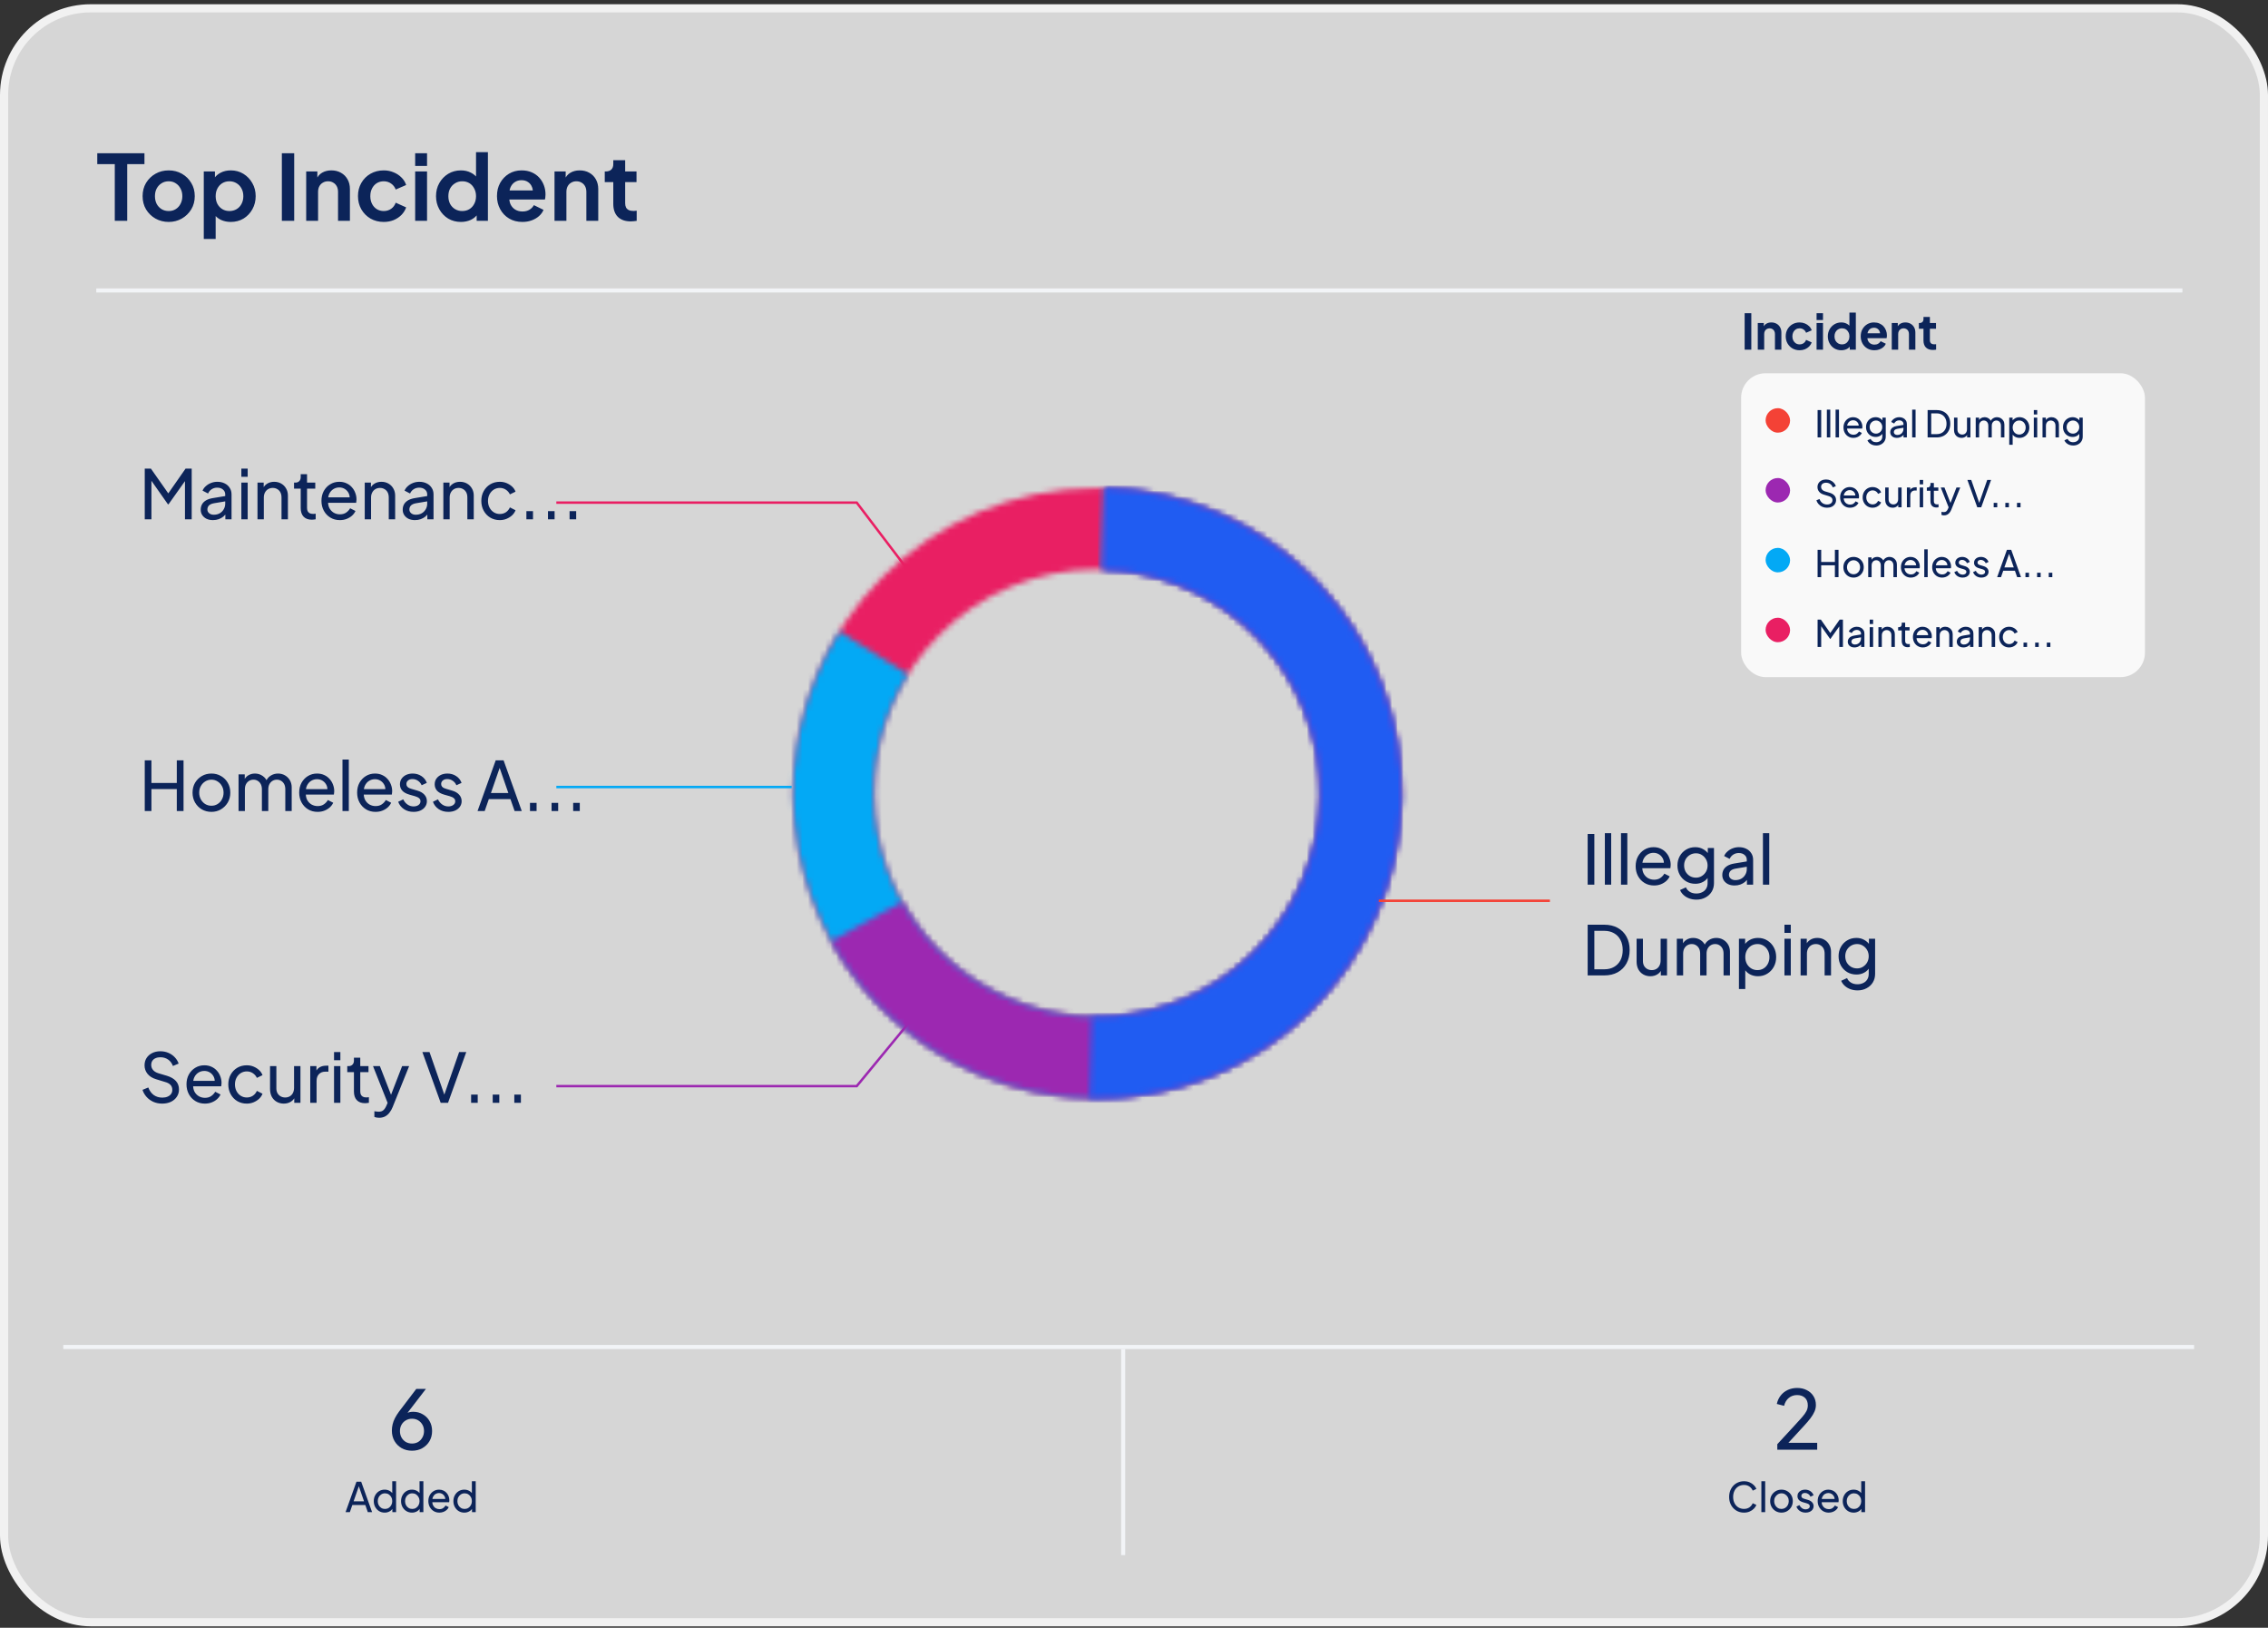 <svg width="400" height="287" viewBox="0 0 400 287" fill="none" xmlns="http://www.w3.org/2000/svg">
<rect x="0" y="0" width="400" height="287" fill="#333333" stroke="none"/>
<rect x="0.719" y="1.467" width="398.561" height="284.561" rx="15.281" fill="white" fill-opacity="0.8" stroke="#F1F1F1" stroke-width="1.439"/>
<mask id="path-2-inside-1_40000190_14011" fill="white">
<path d="M247.147 139.843C247.147 169.55 223.13 193.633 193.505 193.633C163.879 193.633 139.862 169.55 139.862 139.843C139.862 110.135 163.879 86.053 193.505 86.053C223.13 86.053 247.147 110.135 247.147 139.843ZM154.149 139.843C154.149 161.638 171.769 179.306 193.505 179.306C215.24 179.306 232.86 161.638 232.86 139.843C232.86 118.048 215.24 100.379 193.505 100.379C171.769 100.379 154.149 118.048 154.149 139.843Z"/>
</mask>
<path d="M247.147 139.843C247.147 169.55 223.13 193.633 193.505 193.633C163.879 193.633 139.862 169.55 139.862 139.843C139.862 110.135 163.879 86.053 193.505 86.053C223.13 86.053 247.147 110.135 247.147 139.843ZM154.149 139.843C154.149 161.638 171.769 179.306 193.505 179.306C215.24 179.306 232.86 161.638 232.86 139.843C232.86 118.048 215.24 100.379 193.505 100.379C171.769 100.379 154.149 118.048 154.149 139.843Z" stroke="#E91F63" stroke-width="14.389" mask="url(#path-2-inside-1_40000190_14011)"/>
<mask id="path-3-inside-2_40000190_14011" fill="white">
<path d="M194.85 86.07C206.679 86.367 218.078 90.579 227.272 98.048C236.466 105.517 242.939 115.824 245.684 127.366C248.428 138.908 247.29 151.035 242.447 161.861C237.603 172.687 229.326 181.603 218.904 187.221C208.482 192.839 196.5 194.844 184.823 192.924C173.147 191.003 162.431 185.266 154.344 176.604C146.258 167.942 141.254 156.842 140.112 145.032C138.971 133.222 141.756 121.365 148.033 111.307L160.144 118.907C155.538 126.286 153.495 134.985 154.333 143.65C155.17 152.314 158.841 160.458 164.774 166.813C170.707 173.168 178.569 177.377 187.135 178.786C195.702 180.195 204.493 178.724 212.139 174.602C219.786 170.48 225.858 163.939 229.412 155.997C232.965 148.054 233.8 139.157 231.787 130.689C229.773 122.221 225.024 114.659 218.278 109.179C211.533 103.699 203.17 100.61 194.492 100.391L194.85 86.07Z"/>
</mask>
<path d="M194.85 86.07C206.679 86.367 218.078 90.579 227.272 98.048C236.466 105.517 242.939 115.824 245.684 127.366C248.428 138.908 247.29 151.035 242.447 161.861C237.603 172.687 229.326 181.603 218.904 187.221C208.482 192.839 196.5 194.844 184.823 192.924C173.147 191.003 162.431 185.266 154.344 176.604C146.258 167.942 141.254 156.842 140.112 145.032C138.971 133.222 141.756 121.365 148.033 111.307L160.144 118.907C155.538 126.286 153.495 134.985 154.333 143.65C155.17 152.314 158.841 160.458 164.774 166.813C170.707 173.168 178.569 177.377 187.135 178.786C195.702 180.195 204.493 178.724 212.139 174.602C219.786 170.48 225.858 163.939 229.412 155.997C232.965 148.054 233.8 139.157 231.787 130.689C229.773 122.221 225.024 114.659 218.278 109.179C211.533 103.699 203.17 100.61 194.492 100.391L194.85 86.07Z" stroke="#03A9F5" stroke-width="14.389" mask="url(#path-3-inside-2_40000190_14011)"/>
<mask id="path-4-inside-3_40000190_14011" fill="white">
<path d="M194.85 86.07C204.245 86.306 213.412 89.013 221.435 93.92C229.458 98.826 236.055 105.76 240.565 114.027C245.075 122.294 247.341 131.604 247.134 141.025C246.927 150.446 244.256 159.648 239.388 167.708C234.52 175.768 227.625 182.405 219.395 186.953C211.165 191.501 201.887 193.801 192.491 193.623C183.096 193.445 173.911 190.795 165.858 185.939C157.805 181.082 151.165 174.189 146.604 165.95L159.096 158.997C162.442 165.041 167.313 170.098 173.221 173.661C179.13 177.225 185.868 179.169 192.761 179.299C199.654 179.43 206.461 177.742 212.499 174.406C218.538 171.069 223.596 166.2 227.167 160.286C230.739 154.373 232.699 147.622 232.85 140.71C233.002 133.799 231.34 126.968 228.031 120.903C224.722 114.838 219.883 109.75 213.996 106.151C208.11 102.551 201.384 100.565 194.492 100.391L194.85 86.07Z"/>
</mask>
<path d="M194.85 86.07C204.245 86.306 213.412 89.013 221.435 93.92C229.458 98.826 236.055 105.76 240.565 114.027C245.075 122.294 247.341 131.604 247.134 141.025C246.927 150.446 244.256 159.648 239.388 167.708C234.52 175.768 227.625 182.405 219.395 186.953C211.165 191.501 201.887 193.801 192.491 193.623C183.096 193.445 173.911 190.795 165.858 185.939C157.805 181.082 151.165 174.189 146.604 165.95L159.096 158.997C162.442 165.041 167.313 170.098 173.221 173.661C179.13 177.225 185.868 179.169 192.761 179.299C199.654 179.43 206.461 177.742 212.499 174.406C218.538 171.069 223.596 166.2 227.167 160.286C230.739 154.373 232.699 147.622 232.85 140.71C233.002 133.799 231.34 126.968 228.031 120.903C224.722 114.838 219.883 109.75 213.996 106.151C208.11 102.551 201.384 100.565 194.492 100.391L194.85 86.07Z" stroke="#9C28B1" stroke-width="14.389" mask="url(#path-4-inside-3_40000190_14011)"/>
<mask id="path-5-inside-4_40000190_14011" fill="white">
<path d="M194.85 86.07C201.892 86.247 208.831 87.813 215.269 90.679C221.708 93.545 227.52 97.655 232.375 102.774C237.23 107.892 241.031 113.92 243.563 120.511C246.095 127.103 247.307 134.131 247.13 141.192C246.953 148.254 245.391 155.211 242.533 161.668C239.675 168.124 235.576 173.952 230.472 178.82C225.367 183.688 219.357 187.5 212.783 190.039C206.209 192.578 199.201 193.793 192.159 193.616L192.517 179.294C197.684 179.424 202.825 178.532 207.648 176.67C212.471 174.807 216.881 172.01 220.626 168.439C224.371 164.868 227.378 160.591 229.475 155.855C231.572 151.118 232.718 146.014 232.847 140.833C232.977 135.652 232.088 130.496 230.231 125.66C228.373 120.824 225.584 116.402 222.022 112.647C218.461 108.891 214.196 105.876 209.473 103.773C204.749 101.671 199.658 100.521 194.492 100.391L194.85 86.07Z"/>
</mask>
<path d="M194.85 86.07C201.892 86.247 208.831 87.813 215.269 90.679C221.708 93.545 227.52 97.655 232.375 102.774C237.23 107.892 241.031 113.92 243.563 120.511C246.095 127.103 247.307 134.131 247.13 141.192C246.953 148.254 245.391 155.211 242.533 161.668C239.675 168.124 235.576 173.952 230.472 178.82C225.367 183.688 219.357 187.5 212.783 190.039C206.209 192.578 199.201 193.793 192.159 193.616L192.517 179.294C197.684 179.424 202.825 178.532 207.648 176.67C212.471 174.807 216.881 172.01 220.626 168.439C224.371 164.868 227.378 160.591 229.475 155.855C231.572 151.118 232.718 146.014 232.847 140.833C232.977 135.652 232.088 130.496 230.231 125.66C228.373 120.824 225.584 116.402 222.022 112.647C218.461 108.891 214.196 105.876 209.473 103.773C204.749 101.671 199.658 100.521 194.492 100.391L194.85 86.07Z" stroke="#205CF2" stroke-width="14.389" mask="url(#path-5-inside-4_40000190_14011)"/>
<path d="M25.53 91.559V82.619H26.61L29.958 87.383H29.406L32.73 82.619H33.81V91.559H32.622V84.107L33.042 84.239L29.718 88.919H29.622L26.334 84.239L26.706 84.107V91.559H25.53ZM37.56 91.703C37.136 91.703 36.76 91.627 36.432 91.475C36.112 91.315 35.86 91.099 35.676 90.827C35.492 90.547 35.4 90.227 35.4 89.867C35.4 89.523 35.472 89.215 35.616 88.943C35.768 88.663 36 88.427 36.312 88.235C36.632 88.043 37.032 87.907 37.512 87.827L39.912 87.431V88.367L37.764 88.727C37.348 88.799 37.044 88.931 36.852 89.123C36.668 89.315 36.576 89.551 36.576 89.831C36.576 90.095 36.68 90.315 36.888 90.491C37.104 90.667 37.372 90.755 37.692 90.755C38.1 90.755 38.452 90.671 38.748 90.503C39.052 90.327 39.288 90.091 39.456 89.795C39.632 89.499 39.72 89.171 39.72 88.811V87.167C39.72 86.815 39.588 86.531 39.324 86.315C39.068 86.091 38.728 85.979 38.304 85.979C37.936 85.979 37.608 86.075 37.32 86.267C37.04 86.451 36.832 86.699 36.696 87.011L35.724 86.507C35.844 86.211 36.036 85.947 36.3 85.715C36.564 85.475 36.872 85.287 37.224 85.151C37.576 85.015 37.944 84.947 38.328 84.947C38.824 84.947 39.26 85.043 39.636 85.235C40.012 85.419 40.304 85.679 40.512 86.015C40.728 86.343 40.836 86.727 40.836 87.167V91.559H39.744V90.335L39.948 90.407C39.812 90.663 39.628 90.887 39.396 91.079C39.164 91.271 38.892 91.423 38.58 91.535C38.268 91.647 37.928 91.703 37.56 91.703ZM42.566 91.559V85.091H43.682V91.559H42.566ZM42.566 84.059V82.619H43.682V84.059H42.566ZM45.414 91.559V85.091H46.506V86.351L46.326 86.243C46.486 85.835 46.742 85.519 47.094 85.295C47.454 85.063 47.874 84.947 48.354 84.947C48.818 84.947 49.23 85.051 49.59 85.259C49.958 85.467 50.246 85.755 50.454 86.123C50.67 86.491 50.778 86.907 50.778 87.371V91.559H49.65V87.731C49.65 87.371 49.586 87.067 49.458 86.819C49.33 86.571 49.146 86.379 48.906 86.243C48.674 86.099 48.406 86.027 48.102 86.027C47.798 86.027 47.526 86.099 47.286 86.243C47.054 86.379 46.87 86.575 46.734 86.831C46.598 87.079 46.53 87.379 46.53 87.731V91.559H45.414ZM55.003 91.631C54.371 91.631 53.883 91.451 53.539 91.091C53.203 90.731 53.035 90.223 53.035 89.567V86.159H51.859V85.091H52.099C52.387 85.091 52.615 85.003 52.783 84.827C52.951 84.651 53.035 84.419 53.035 84.131V83.603H54.151V85.091H55.603V86.159H54.151V89.531C54.151 89.747 54.183 89.935 54.247 90.095C54.319 90.255 54.435 90.383 54.595 90.479C54.755 90.567 54.967 90.611 55.231 90.611C55.287 90.611 55.355 90.607 55.435 90.599C55.523 90.591 55.603 90.583 55.675 90.575V91.559C55.571 91.583 55.455 91.599 55.327 91.607C55.199 91.623 55.091 91.631 55.003 91.631ZM59.933 91.703C59.309 91.703 58.753 91.555 58.265 91.259C57.777 90.963 57.393 90.559 57.113 90.047C56.833 89.527 56.693 88.947 56.693 88.307C56.693 87.659 56.829 87.083 57.101 86.579C57.381 86.075 57.757 85.679 58.229 85.391C58.709 85.095 59.245 84.947 59.837 84.947C60.317 84.947 60.741 85.035 61.109 85.211C61.485 85.379 61.801 85.611 62.057 85.907C62.321 86.195 62.521 86.527 62.657 86.903C62.801 87.271 62.873 87.655 62.873 88.055C62.873 88.143 62.865 88.243 62.849 88.355C62.841 88.459 62.829 88.559 62.813 88.655H57.509V87.695H62.165L61.637 88.127C61.709 87.711 61.669 87.339 61.517 87.011C61.365 86.683 61.141 86.423 60.845 86.231C60.549 86.039 60.213 85.943 59.837 85.943C59.461 85.943 59.117 86.039 58.805 86.231C58.493 86.423 58.249 86.699 58.073 87.059C57.905 87.411 57.837 87.831 57.869 88.319C57.837 88.791 57.909 89.207 58.085 89.567C58.269 89.919 58.525 90.195 58.853 90.395C59.189 90.587 59.553 90.683 59.945 90.683C60.377 90.683 60.741 90.583 61.037 90.383C61.333 90.183 61.573 89.927 61.757 89.615L62.693 90.095C62.565 90.391 62.365 90.663 62.093 90.911C61.829 91.151 61.513 91.343 61.145 91.487C60.785 91.631 60.381 91.703 59.933 91.703ZM64.328 91.559V85.091H65.42V86.351L65.24 86.243C65.4 85.835 65.656 85.519 66.008 85.295C66.368 85.063 66.788 84.947 67.268 84.947C67.732 84.947 68.144 85.051 68.504 85.259C68.872 85.467 69.16 85.755 69.368 86.123C69.584 86.491 69.692 86.907 69.692 87.371V91.559H68.564V87.731C68.564 87.371 68.5 87.067 68.372 86.819C68.244 86.571 68.06 86.379 67.82 86.243C67.588 86.099 67.32 86.027 67.016 86.027C66.712 86.027 66.44 86.099 66.2 86.243C65.968 86.379 65.784 86.575 65.648 86.831C65.512 87.079 65.444 87.379 65.444 87.731V91.559H64.328ZM73.185 91.703C72.761 91.703 72.385 91.627 72.057 91.475C71.737 91.315 71.485 91.099 71.301 90.827C71.117 90.547 71.025 90.227 71.025 89.867C71.025 89.523 71.097 89.215 71.241 88.943C71.393 88.663 71.625 88.427 71.937 88.235C72.257 88.043 72.657 87.907 73.137 87.827L75.537 87.431V88.367L73.389 88.727C72.973 88.799 72.669 88.931 72.477 89.123C72.293 89.315 72.201 89.551 72.201 89.831C72.201 90.095 72.305 90.315 72.513 90.491C72.729 90.667 72.997 90.755 73.317 90.755C73.725 90.755 74.077 90.671 74.373 90.503C74.677 90.327 74.913 90.091 75.081 89.795C75.257 89.499 75.345 89.171 75.345 88.811V87.167C75.345 86.815 75.213 86.531 74.949 86.315C74.693 86.091 74.353 85.979 73.929 85.979C73.561 85.979 73.233 86.075 72.945 86.267C72.665 86.451 72.457 86.699 72.321 87.011L71.349 86.507C71.469 86.211 71.661 85.947 71.925 85.715C72.189 85.475 72.497 85.287 72.849 85.151C73.201 85.015 73.569 84.947 73.953 84.947C74.449 84.947 74.885 85.043 75.261 85.235C75.637 85.419 75.929 85.679 76.137 86.015C76.353 86.343 76.461 86.727 76.461 87.167V91.559H75.369V90.335L75.573 90.407C75.437 90.663 75.253 90.887 75.021 91.079C74.789 91.271 74.517 91.423 74.205 91.535C73.893 91.647 73.553 91.703 73.185 91.703ZM78.191 91.559V85.091H79.283V86.351L79.103 86.243C79.263 85.835 79.519 85.519 79.871 85.295C80.231 85.063 80.651 84.947 81.131 84.947C81.595 84.947 82.007 85.051 82.367 85.259C82.735 85.467 83.023 85.755 83.231 86.123C83.447 86.491 83.555 86.907 83.555 87.371V91.559H82.427V87.731C82.427 87.371 82.363 87.067 82.235 86.819C82.107 86.571 81.923 86.379 81.683 86.243C81.451 86.099 81.183 86.027 80.879 86.027C80.575 86.027 80.303 86.099 80.063 86.243C79.831 86.379 79.647 86.575 79.511 86.831C79.375 87.079 79.307 87.379 79.307 87.731V91.559H78.191ZM88.152 91.703C87.52 91.703 86.956 91.555 86.46 91.259C85.972 90.963 85.588 90.559 85.308 90.047C85.028 89.535 84.888 88.959 84.888 88.319C84.888 87.671 85.028 87.095 85.308 86.591C85.588 86.087 85.972 85.687 86.46 85.391C86.956 85.095 87.52 84.947 88.152 84.947C88.576 84.947 88.972 85.023 89.34 85.175C89.708 85.327 90.032 85.531 90.312 85.787C90.592 86.043 90.796 86.343 90.924 86.687L89.928 87.167C89.776 86.831 89.544 86.559 89.232 86.351C88.92 86.135 88.56 86.027 88.152 86.027C87.76 86.027 87.404 86.127 87.084 86.327C86.772 86.527 86.524 86.799 86.34 87.143C86.156 87.487 86.064 87.883 86.064 88.331C86.064 88.763 86.156 89.155 86.34 89.507C86.524 89.851 86.772 90.123 87.084 90.323C87.404 90.523 87.76 90.623 88.152 90.623C88.56 90.623 88.92 90.519 89.232 90.311C89.544 90.095 89.776 89.811 89.928 89.459L90.924 89.963C90.796 90.299 90.592 90.599 90.312 90.863C90.032 91.119 89.708 91.323 89.34 91.475C88.972 91.627 88.576 91.703 88.152 91.703ZM92.839 91.559V90.119H94.003V91.559H92.839ZM96.647 91.559V90.119H97.811V91.559H96.647ZM100.456 91.559V90.119H101.62V91.559H100.456Z" fill="#0C2459"/>
<path d="M72.667 255.782C71.977 255.782 71.363 255.629 70.826 255.322C70.298 255.015 69.881 254.597 69.574 254.07C69.267 253.533 69.113 252.924 69.113 252.242C69.113 251.868 69.156 251.499 69.243 251.135C69.329 250.77 69.468 250.401 69.66 250.027C69.852 249.653 70.097 249.264 70.394 248.861L73.415 244.89H75.113L71.415 249.696L71.156 249.667C71.3 249.475 71.459 249.326 71.631 249.221C71.814 249.115 72.005 249.039 72.207 248.991C72.418 248.943 72.638 248.919 72.869 248.919C73.502 248.919 74.068 249.067 74.567 249.365C75.075 249.653 75.473 250.051 75.761 250.559C76.058 251.067 76.207 251.653 76.207 252.314C76.207 252.976 76.053 253.571 75.746 254.099C75.439 254.617 75.017 255.029 74.48 255.336C73.953 255.633 73.348 255.782 72.667 255.782ZM72.667 254.516C73.07 254.516 73.43 254.425 73.746 254.242C74.063 254.051 74.312 253.787 74.495 253.451C74.686 253.115 74.782 252.741 74.782 252.329C74.782 251.897 74.691 251.523 74.509 251.207C74.327 250.88 74.077 250.621 73.761 250.43C73.444 250.238 73.08 250.142 72.667 250.142C72.264 250.142 71.9 250.238 71.574 250.43C71.248 250.621 70.993 250.88 70.811 251.207C70.629 251.523 70.538 251.897 70.538 252.329C70.538 252.741 70.629 253.115 70.811 253.451C71.003 253.787 71.257 254.051 71.574 254.242C71.9 254.425 72.264 254.516 72.667 254.516Z" fill="#0C2459"/>
<path d="M60.947 266.609L62.868 261.25H63.703L65.624 266.609H64.868L64.429 265.35H62.142L61.703 266.609H60.947ZM62.364 264.703H64.206L63.185 261.76H63.386L62.364 264.703ZM67.842 266.696C67.477 266.696 67.149 266.607 66.856 266.43C66.568 266.252 66.341 266.01 66.173 265.703C66.005 265.396 65.921 265.053 65.921 264.674C65.921 264.286 66.005 263.94 66.173 263.638C66.341 263.331 66.568 263.089 66.856 262.912C67.149 262.734 67.477 262.645 67.842 262.645C68.163 262.645 68.448 262.715 68.698 262.854C68.947 262.988 69.144 263.171 69.288 263.401L69.18 263.566V261.163H69.856V266.609H69.201V265.782L69.288 265.897C69.154 266.151 68.957 266.348 68.698 266.487C68.444 266.626 68.158 266.696 67.842 266.696ZM67.899 266.048C68.144 266.048 68.362 265.988 68.554 265.868C68.746 265.748 68.897 265.585 69.007 265.379C69.122 265.168 69.18 264.933 69.18 264.674C69.18 264.41 69.122 264.175 69.007 263.969C68.897 263.758 68.746 263.593 68.554 263.473C68.362 263.353 68.144 263.293 67.899 263.293C67.66 263.293 67.441 263.355 67.245 263.48C67.053 263.6 66.902 263.763 66.791 263.969C66.681 264.171 66.626 264.406 66.626 264.674C66.626 264.933 66.681 265.168 66.791 265.379C66.902 265.585 67.053 265.748 67.245 265.868C67.436 265.988 67.655 266.048 67.899 266.048ZM72.654 266.696C72.29 266.696 71.961 266.607 71.669 266.43C71.381 266.252 71.153 266.01 70.985 265.703C70.817 265.396 70.734 265.053 70.734 264.674C70.734 264.286 70.817 263.94 70.985 263.638C71.153 263.331 71.381 263.089 71.669 262.912C71.961 262.734 72.29 262.645 72.654 262.645C72.976 262.645 73.261 262.715 73.51 262.854C73.76 262.988 73.957 263.171 74.1 263.401L73.993 263.566V261.163H74.669V266.609H74.014V265.782L74.1 265.897C73.966 266.151 73.769 266.348 73.51 266.487C73.256 266.626 72.971 266.696 72.654 266.696ZM72.712 266.048C72.957 266.048 73.175 265.988 73.367 265.868C73.558 265.748 73.71 265.585 73.82 265.379C73.935 265.168 73.993 264.933 73.993 264.674C73.993 264.41 73.935 264.175 73.82 263.969C73.71 263.758 73.558 263.593 73.367 263.473C73.175 263.353 72.957 263.293 72.712 263.293C72.472 263.293 72.254 263.355 72.057 263.48C71.865 263.6 71.714 263.763 71.604 263.969C71.494 264.171 71.439 264.406 71.439 264.674C71.439 264.933 71.494 265.168 71.604 265.379C71.714 265.585 71.865 265.748 72.057 265.868C72.249 265.988 72.467 266.048 72.712 266.048ZM77.489 266.696C77.114 266.696 76.781 266.607 76.489 266.43C76.196 266.252 75.966 266.01 75.798 265.703C75.63 265.391 75.546 265.043 75.546 264.66C75.546 264.271 75.628 263.926 75.791 263.624C75.959 263.322 76.184 263.084 76.467 262.912C76.755 262.734 77.076 262.645 77.431 262.645C77.719 262.645 77.973 262.698 78.194 262.804C78.419 262.904 78.608 263.043 78.762 263.221C78.92 263.394 79.04 263.593 79.122 263.818C79.208 264.039 79.251 264.269 79.251 264.509C79.251 264.561 79.246 264.621 79.237 264.689C79.232 264.751 79.225 264.811 79.215 264.868H76.035V264.293H78.827L78.51 264.552C78.553 264.302 78.529 264.079 78.438 263.883C78.347 263.686 78.213 263.53 78.035 263.415C77.858 263.3 77.656 263.242 77.431 263.242C77.206 263.242 76.999 263.3 76.812 263.415C76.625 263.53 76.479 263.696 76.373 263.912C76.273 264.123 76.232 264.374 76.251 264.667C76.232 264.95 76.275 265.199 76.381 265.415C76.491 265.626 76.644 265.792 76.841 265.912C77.042 266.027 77.261 266.084 77.496 266.084C77.755 266.084 77.973 266.024 78.15 265.904C78.328 265.784 78.472 265.631 78.582 265.444L79.143 265.732C79.066 265.909 78.947 266.072 78.784 266.221C78.625 266.365 78.436 266.48 78.215 266.566C77.999 266.653 77.757 266.696 77.489 266.696ZM81.886 266.696C81.522 266.696 81.193 266.607 80.9 266.43C80.613 266.252 80.385 266.01 80.217 265.703C80.049 265.396 79.965 265.053 79.965 264.674C79.965 264.286 80.049 263.94 80.217 263.638C80.385 263.331 80.613 263.089 80.9 262.912C81.193 262.734 81.522 262.645 81.886 262.645C82.207 262.645 82.493 262.715 82.742 262.854C82.992 262.988 83.188 263.171 83.332 263.401L83.224 263.566V261.163H83.9V266.609H83.246V265.782L83.332 265.897C83.198 266.151 83.001 266.348 82.742 266.487C82.488 266.626 82.203 266.696 81.886 266.696ZM81.944 266.048C82.188 266.048 82.406 265.988 82.598 265.868C82.79 265.748 82.941 265.585 83.052 265.379C83.167 265.168 83.224 264.933 83.224 264.674C83.224 264.41 83.167 264.175 83.052 263.969C82.941 263.758 82.79 263.593 82.598 263.473C82.406 263.353 82.188 263.293 81.944 263.293C81.704 263.293 81.486 263.355 81.289 263.48C81.097 263.6 80.946 263.763 80.836 263.969C80.725 264.171 80.67 264.406 80.67 264.674C80.67 264.933 80.725 265.168 80.836 265.379C80.946 265.585 81.097 265.748 81.289 265.868C81.481 265.988 81.699 266.048 81.944 266.048Z" fill="#0C2459"/>
<path d="M313.458 255.609V254.631L316.422 251.422C317.007 250.799 317.472 250.286 317.818 249.883C318.173 249.48 318.432 249.12 318.595 248.804C318.758 248.487 318.839 248.151 318.839 247.796C318.839 247.211 318.667 246.76 318.321 246.444C317.976 246.127 317.52 245.969 316.954 245.969C316.379 245.969 315.89 246.137 315.487 246.473C315.084 246.799 314.806 247.264 314.652 247.868L313.372 247.537C313.496 246.962 313.727 246.463 314.062 246.041C314.398 245.619 314.815 245.293 315.314 245.063C315.813 244.832 316.36 244.717 316.954 244.717C317.607 244.717 318.177 244.847 318.667 245.106C319.165 245.355 319.554 245.705 319.832 246.156C320.12 246.607 320.264 247.13 320.264 247.724C320.264 248.118 320.182 248.501 320.019 248.876C319.856 249.25 319.616 249.648 319.3 250.07C318.983 250.482 318.571 250.962 318.062 251.509L315.415 254.386H320.494V255.609H313.458Z" fill="#0C2459"/>
<path d="M307.589 266.696C307.21 266.696 306.86 266.629 306.539 266.494C306.222 266.355 305.944 266.161 305.704 265.912C305.469 265.662 305.287 265.37 305.157 265.034C305.028 264.698 304.963 264.331 304.963 263.933C304.963 263.53 305.028 263.161 305.157 262.825C305.287 262.489 305.469 262.197 305.704 261.948C305.939 261.698 306.217 261.506 306.539 261.372C306.86 261.233 307.21 261.163 307.589 261.163C307.958 261.163 308.289 261.228 308.582 261.358C308.879 261.487 309.129 261.655 309.33 261.861C309.536 262.067 309.683 262.288 309.769 262.523L309.121 262.818C308.997 262.521 308.803 262.281 308.539 262.099C308.275 261.912 307.958 261.818 307.589 261.818C307.215 261.818 306.882 261.907 306.589 262.084C306.301 262.262 306.076 262.509 305.913 262.825C305.75 263.142 305.668 263.511 305.668 263.933C305.668 264.35 305.75 264.717 305.913 265.034C306.076 265.35 306.301 265.597 306.589 265.775C306.882 265.952 307.215 266.041 307.589 266.041C307.958 266.041 308.275 265.95 308.539 265.768C308.803 265.581 308.997 265.338 309.121 265.041L309.769 265.336C309.683 265.571 309.536 265.792 309.33 265.998C309.129 266.204 308.879 266.372 308.582 266.501C308.289 266.631 307.958 266.696 307.589 266.696ZM310.649 266.609V261.163H311.318V266.609H310.649ZM314.198 266.696C313.824 266.696 313.485 266.609 313.183 266.437C312.881 266.259 312.641 266.017 312.464 265.71C312.286 265.403 312.198 265.055 312.198 264.667C312.198 264.278 312.284 263.933 312.457 263.631C312.634 263.329 312.874 263.089 313.176 262.912C313.478 262.734 313.819 262.645 314.198 262.645C314.572 262.645 314.91 262.734 315.212 262.912C315.514 263.084 315.752 263.322 315.924 263.624C316.102 263.926 316.191 264.274 316.191 264.667C316.191 265.06 316.099 265.41 315.917 265.717C315.735 266.019 315.493 266.259 315.191 266.437C314.893 266.609 314.562 266.696 314.198 266.696ZM314.198 266.048C314.438 266.048 314.653 265.988 314.845 265.868C315.042 265.748 315.195 265.583 315.306 265.372C315.421 265.161 315.478 264.926 315.478 264.667C315.478 264.403 315.421 264.171 315.306 263.969C315.195 263.763 315.042 263.6 314.845 263.48C314.653 263.355 314.438 263.293 314.198 263.293C313.953 263.293 313.732 263.355 313.536 263.48C313.344 263.6 313.191 263.763 313.075 263.969C312.96 264.171 312.903 264.403 312.903 264.667C312.903 264.926 312.96 265.161 313.075 265.372C313.191 265.583 313.344 265.748 313.536 265.868C313.732 265.988 313.953 266.048 314.198 266.048ZM318.452 266.696C318.063 266.696 317.725 266.6 317.437 266.408C317.149 266.216 316.946 265.957 316.826 265.631L317.358 265.372C317.468 265.602 317.62 265.784 317.811 265.919C318.003 266.053 318.217 266.12 318.452 266.12C318.663 266.12 318.838 266.07 318.977 265.969C319.116 265.868 319.185 265.736 319.185 265.573C319.185 265.458 319.152 265.367 319.085 265.3C319.022 265.228 318.946 265.173 318.855 265.135C318.763 265.091 318.679 265.06 318.603 265.041L318.02 264.876C317.67 264.775 317.413 264.631 317.25 264.444C317.092 264.257 317.013 264.039 317.013 263.789C317.013 263.559 317.07 263.36 317.185 263.192C317.305 263.019 317.466 262.885 317.667 262.789C317.874 262.693 318.104 262.645 318.358 262.645C318.699 262.645 319.003 262.732 319.272 262.904C319.545 263.077 319.739 263.319 319.855 263.631L319.308 263.883C319.221 263.681 319.092 263.523 318.919 263.408C318.747 263.288 318.552 263.228 318.337 263.228C318.14 263.228 317.984 263.278 317.869 263.379C317.754 263.475 317.696 263.597 317.696 263.746C317.696 263.856 317.725 263.948 317.783 264.019C317.84 264.087 317.91 264.139 317.991 264.178C318.073 264.211 318.152 264.24 318.229 264.264L318.862 264.451C319.178 264.542 319.423 264.684 319.596 264.876C319.773 265.067 319.862 265.298 319.862 265.566C319.862 265.782 319.802 265.976 319.682 266.149C319.562 266.322 319.396 266.456 319.185 266.552C318.974 266.648 318.73 266.696 318.452 266.696ZM322.522 266.696C322.148 266.696 321.814 266.607 321.522 266.43C321.229 266.252 320.999 266.01 320.831 265.703C320.663 265.391 320.579 265.043 320.579 264.66C320.579 264.271 320.661 263.926 320.824 263.624C320.992 263.322 321.217 263.084 321.5 262.912C321.788 262.734 322.109 262.645 322.464 262.645C322.752 262.645 323.006 262.698 323.227 262.804C323.452 262.904 323.642 263.043 323.795 263.221C323.953 263.394 324.073 263.593 324.155 263.818C324.241 264.039 324.284 264.269 324.284 264.509C324.284 264.561 324.28 264.621 324.27 264.689C324.265 264.751 324.258 264.811 324.248 264.868H321.068V264.293H323.86L323.543 264.552C323.586 264.302 323.562 264.079 323.471 263.883C323.38 263.686 323.246 263.53 323.068 263.415C322.891 263.3 322.69 263.242 322.464 263.242C322.239 263.242 322.033 263.3 321.845 263.415C321.658 263.53 321.512 263.696 321.407 263.912C321.306 264.123 321.265 264.374 321.284 264.667C321.265 264.95 321.308 265.199 321.414 265.415C321.524 265.626 321.678 265.792 321.874 265.912C322.076 266.027 322.294 266.084 322.529 266.084C322.788 266.084 323.006 266.024 323.184 265.904C323.361 265.784 323.505 265.631 323.615 265.444L324.176 265.732C324.1 265.909 323.98 266.072 323.817 266.221C323.658 266.365 323.469 266.48 323.248 266.566C323.033 266.653 322.79 266.696 322.522 266.696ZM326.919 266.696C326.555 266.696 326.226 266.607 325.934 266.43C325.646 266.252 325.418 266.01 325.25 265.703C325.082 265.396 324.998 265.053 324.998 264.674C324.998 264.286 325.082 263.94 325.25 263.638C325.418 263.331 325.646 263.089 325.934 262.912C326.226 262.734 326.555 262.645 326.919 262.645C327.241 262.645 327.526 262.715 327.775 262.854C328.025 262.988 328.221 263.171 328.365 263.401L328.257 263.566V261.163H328.934V266.609H328.279V265.782L328.365 265.897C328.231 266.151 328.034 266.348 327.775 266.487C327.521 266.626 327.236 266.696 326.919 266.696ZM326.977 266.048C327.221 266.048 327.44 265.988 327.631 265.868C327.823 265.748 327.974 265.585 328.085 265.379C328.2 265.168 328.257 264.933 328.257 264.674C328.257 264.41 328.2 264.175 328.085 263.969C327.974 263.758 327.823 263.593 327.631 263.473C327.44 263.353 327.221 263.293 326.977 263.293C326.737 263.293 326.519 263.355 326.322 263.48C326.13 263.6 325.979 263.763 325.869 263.969C325.759 264.171 325.703 264.406 325.703 264.674C325.703 264.933 325.759 265.168 325.869 265.379C325.979 265.585 326.13 265.748 326.322 265.868C326.514 265.988 326.732 266.048 326.977 266.048Z" fill="#0C2459"/>
<path d="M25.53 143V134.06H26.706V138.044H31.182V134.06H32.37V143H31.182V139.124H26.706V143H25.53ZM37.294 143.144C36.67 143.144 36.106 143 35.602 142.712C35.098 142.416 34.698 142.012 34.402 141.5C34.106 140.988 33.958 140.408 33.958 139.76C33.958 139.112 34.102 138.536 34.39 138.032C34.686 137.528 35.086 137.128 35.59 136.832C36.094 136.536 36.662 136.388 37.294 136.388C37.918 136.388 38.482 136.536 38.986 136.832C39.49 137.12 39.886 137.516 40.174 138.02C40.47 138.524 40.618 139.104 40.618 139.76C40.618 140.416 40.466 141 40.162 141.512C39.858 142.016 39.454 142.416 38.95 142.712C38.454 143 37.902 143.144 37.294 143.144ZM37.294 142.064C37.694 142.064 38.054 141.964 38.374 141.764C38.702 141.564 38.958 141.288 39.142 140.936C39.334 140.584 39.43 140.192 39.43 139.76C39.43 139.32 39.334 138.932 39.142 138.596C38.958 138.252 38.702 137.98 38.374 137.78C38.054 137.572 37.694 137.468 37.294 137.468C36.886 137.468 36.518 137.572 36.19 137.78C35.87 137.98 35.614 138.252 35.422 138.596C35.23 138.932 35.134 139.32 35.134 139.76C35.134 140.192 35.23 140.584 35.422 140.936C35.614 141.288 35.87 141.564 36.19 141.764C36.518 141.964 36.886 142.064 37.294 142.064ZM42.074 143V136.532H43.166V137.852L43.01 137.648C43.17 137.24 43.426 136.928 43.778 136.712C44.13 136.496 44.526 136.388 44.966 136.388C45.47 136.388 45.922 136.528 46.322 136.808C46.73 137.088 47.01 137.456 47.162 137.912L46.85 137.924C47.018 137.42 47.302 137.04 47.702 136.784C48.102 136.52 48.546 136.388 49.034 136.388C49.482 136.388 49.886 136.492 50.246 136.7C50.614 136.908 50.906 137.196 51.122 137.564C51.338 137.932 51.446 138.348 51.446 138.812V143H50.318V139.172C50.318 138.812 50.254 138.508 50.126 138.26C49.998 138.012 49.822 137.82 49.598 137.684C49.382 137.54 49.126 137.468 48.83 137.468C48.542 137.468 48.282 137.54 48.05 137.684C47.826 137.82 47.646 138.016 47.51 138.272C47.382 138.52 47.318 138.82 47.318 139.172V143H46.19V139.172C46.19 138.812 46.126 138.508 45.998 138.26C45.87 138.012 45.694 137.82 45.47 137.684C45.254 137.54 44.998 137.468 44.702 137.468C44.414 137.468 44.154 137.54 43.922 137.684C43.698 137.82 43.518 138.016 43.382 138.272C43.254 138.52 43.19 138.82 43.19 139.172V143H42.074ZM56.007 143.144C55.383 143.144 54.827 142.996 54.339 142.7C53.851 142.404 53.467 142 53.187 141.488C52.907 140.968 52.767 140.388 52.767 139.748C52.767 139.1 52.903 138.524 53.175 138.02C53.455 137.516 53.831 137.12 54.303 136.832C54.783 136.536 55.319 136.388 55.911 136.388C56.391 136.388 56.815 136.476 57.183 136.652C57.559 136.82 57.875 137.052 58.131 137.348C58.395 137.636 58.595 137.968 58.731 138.344C58.875 138.712 58.947 139.096 58.947 139.496C58.947 139.584 58.939 139.684 58.923 139.796C58.915 139.9 58.903 140 58.887 140.096H53.583V139.136H58.239L57.711 139.568C57.783 139.152 57.743 138.78 57.591 138.452C57.439 138.124 57.215 137.864 56.919 137.672C56.623 137.48 56.287 137.384 55.911 137.384C55.535 137.384 55.191 137.48 54.879 137.672C54.567 137.864 54.323 138.14 54.147 138.5C53.979 138.852 53.911 139.272 53.943 139.76C53.911 140.232 53.983 140.648 54.159 141.008C54.343 141.36 54.599 141.636 54.927 141.836C55.263 142.028 55.627 142.124 56.019 142.124C56.451 142.124 56.815 142.024 57.111 141.824C57.407 141.624 57.647 141.368 57.831 141.056L58.767 141.536C58.639 141.832 58.439 142.104 58.167 142.352C57.903 142.592 57.587 142.784 57.219 142.928C56.859 143.072 56.455 143.144 56.007 143.144ZM60.402 143V133.916H61.518V143H60.402ZM66.226 143.144C65.602 143.144 65.046 142.996 64.558 142.7C64.07 142.404 63.686 142 63.406 141.488C63.126 140.968 62.986 140.388 62.986 139.748C62.986 139.1 63.122 138.524 63.394 138.02C63.674 137.516 64.05 137.12 64.522 136.832C65.002 136.536 65.538 136.388 66.13 136.388C66.61 136.388 67.034 136.476 67.402 136.652C67.778 136.82 68.094 137.052 68.35 137.348C68.614 137.636 68.814 137.968 68.95 138.344C69.094 138.712 69.166 139.096 69.166 139.496C69.166 139.584 69.158 139.684 69.142 139.796C69.134 139.9 69.122 140 69.106 140.096H63.802V139.136H68.458L67.93 139.568C68.002 139.152 67.962 138.78 67.81 138.452C67.658 138.124 67.434 137.864 67.138 137.672C66.842 137.48 66.506 137.384 66.13 137.384C65.754 137.384 65.41 137.48 65.098 137.672C64.786 137.864 64.542 138.14 64.366 138.5C64.198 138.852 64.13 139.272 64.162 139.76C64.13 140.232 64.202 140.648 64.378 141.008C64.562 141.36 64.818 141.636 65.146 141.836C65.482 142.028 65.846 142.124 66.238 142.124C66.67 142.124 67.034 142.024 67.33 141.824C67.626 141.624 67.866 141.368 68.05 141.056L68.986 141.536C68.858 141.832 68.658 142.104 68.386 142.352C68.122 142.592 67.806 142.784 67.438 142.928C67.078 143.072 66.674 143.144 66.226 143.144ZM72.937 143.144C72.289 143.144 71.725 142.984 71.245 142.664C70.765 142.344 70.425 141.912 70.225 141.368L71.113 140.936C71.297 141.32 71.549 141.624 71.869 141.848C72.189 142.072 72.545 142.184 72.937 142.184C73.289 142.184 73.581 142.1 73.813 141.932C74.045 141.764 74.161 141.544 74.161 141.272C74.161 141.08 74.105 140.928 73.993 140.816C73.889 140.696 73.761 140.604 73.609 140.54C73.457 140.468 73.317 140.416 73.189 140.384L72.217 140.108C71.633 139.94 71.205 139.7 70.933 139.388C70.669 139.076 70.537 138.712 70.537 138.296C70.537 137.912 70.633 137.58 70.825 137.3C71.025 137.012 71.293 136.788 71.629 136.628C71.973 136.468 72.357 136.388 72.781 136.388C73.349 136.388 73.857 136.532 74.305 136.82C74.761 137.108 75.085 137.512 75.277 138.032L74.365 138.452C74.221 138.116 74.005 137.852 73.717 137.66C73.429 137.46 73.105 137.36 72.745 137.36C72.417 137.36 72.157 137.444 71.965 137.612C71.773 137.772 71.677 137.976 71.677 138.224C71.677 138.408 71.725 138.56 71.821 138.68C71.917 138.792 72.033 138.88 72.169 138.944C72.305 139 72.437 139.048 72.565 139.088L73.621 139.4C74.149 139.552 74.557 139.788 74.845 140.108C75.141 140.428 75.289 140.812 75.289 141.26C75.289 141.62 75.189 141.944 74.989 142.232C74.789 142.52 74.513 142.744 74.161 142.904C73.809 143.064 73.401 143.144 72.937 143.144ZM79.066 143.144C78.418 143.144 77.854 142.984 77.374 142.664C76.894 142.344 76.554 141.912 76.354 141.368L77.242 140.936C77.426 141.32 77.678 141.624 77.998 141.848C78.318 142.072 78.674 142.184 79.066 142.184C79.418 142.184 79.71 142.1 79.942 141.932C80.174 141.764 80.29 141.544 80.29 141.272C80.29 141.08 80.234 140.928 80.122 140.816C80.018 140.696 79.89 140.604 79.738 140.54C79.586 140.468 79.446 140.416 79.318 140.384L78.346 140.108C77.762 139.94 77.334 139.7 77.062 139.388C76.798 139.076 76.666 138.712 76.666 138.296C76.666 137.912 76.762 137.58 76.954 137.3C77.154 137.012 77.422 136.788 77.758 136.628C78.102 136.468 78.486 136.388 78.91 136.388C79.478 136.388 79.986 136.532 80.434 136.82C80.89 137.108 81.214 137.512 81.406 138.032L80.494 138.452C80.35 138.116 80.134 137.852 79.846 137.66C79.558 137.46 79.234 137.36 78.874 137.36C78.546 137.36 78.286 137.444 78.094 137.612C77.902 137.772 77.806 137.976 77.806 138.224C77.806 138.408 77.854 138.56 77.95 138.68C78.046 138.792 78.162 138.88 78.298 138.944C78.434 139 78.566 139.048 78.694 139.088L79.75 139.4C80.278 139.552 80.686 139.788 80.974 140.108C81.27 140.428 81.418 140.812 81.418 141.26C81.418 141.62 81.318 141.944 81.118 142.232C80.918 142.52 80.642 142.744 80.29 142.904C79.938 143.064 79.53 143.144 79.066 143.144ZM84.221 143L87.425 134.06H88.817L92.021 143H90.761L90.029 140.9H86.213L85.481 143H84.221ZM86.585 139.82H89.657L87.953 134.912H88.289L86.585 139.82ZM93.471 143V141.56H94.635V143H93.471ZM97.28 143V141.56H98.444V143H97.28ZM101.089 143V141.56H102.253V143H101.089Z" fill="#0C2459"/>
<path d="M280.012 155.98V147.04H281.188V155.98H280.012ZM283.044 155.98V146.896H284.16V155.98H283.044ZM285.891 155.98V146.896H287.007V155.98H285.891ZM291.715 156.124C291.091 156.124 290.535 155.976 290.047 155.68C289.559 155.384 289.175 154.98 288.895 154.468C288.615 153.948 288.475 153.368 288.475 152.728C288.475 152.08 288.611 151.504 288.883 151C289.163 150.496 289.539 150.1 290.011 149.812C290.491 149.516 291.027 149.368 291.619 149.368C292.099 149.368 292.523 149.456 292.891 149.632C293.267 149.8 293.583 150.032 293.839 150.328C294.103 150.616 294.303 150.948 294.439 151.324C294.583 151.692 294.655 152.076 294.655 152.476C294.655 152.564 294.647 152.664 294.631 152.776C294.623 152.88 294.611 152.98 294.595 153.076H289.291V152.116H293.947L293.419 152.548C293.491 152.132 293.451 151.76 293.299 151.432C293.147 151.104 292.923 150.844 292.627 150.652C292.331 150.46 291.995 150.364 291.619 150.364C291.243 150.364 290.899 150.46 290.587 150.652C290.275 150.844 290.031 151.12 289.855 151.48C289.687 151.832 289.619 152.252 289.651 152.74C289.619 153.212 289.691 153.628 289.867 153.988C290.051 154.34 290.307 154.616 290.635 154.816C290.971 155.008 291.335 155.104 291.727 155.104C292.159 155.104 292.523 155.004 292.819 154.804C293.115 154.604 293.355 154.348 293.539 154.036L294.475 154.516C294.347 154.812 294.147 155.084 293.875 155.332C293.611 155.572 293.295 155.764 292.927 155.908C292.567 156.052 292.163 156.124 291.715 156.124ZM299.194 158.62C298.738 158.62 298.314 158.548 297.922 158.404C297.538 158.26 297.206 158.06 296.926 157.804C296.654 157.556 296.446 157.264 296.302 156.928L297.346 156.448C297.458 156.752 297.67 157.008 297.982 157.216C298.302 157.432 298.702 157.54 299.182 157.54C299.55 157.54 299.882 157.468 300.178 157.324C300.482 157.188 300.722 156.98 300.898 156.7C301.074 156.428 301.162 156.096 301.162 155.704V154.252L301.366 154.468C301.142 154.908 300.818 155.244 300.394 155.476C299.978 155.708 299.518 155.824 299.014 155.824C298.406 155.824 297.862 155.684 297.382 155.404C296.902 155.116 296.526 154.728 296.254 154.24C295.982 153.744 295.846 153.196 295.846 152.596C295.846 151.988 295.982 151.44 296.254 150.952C296.526 150.464 296.898 150.08 297.37 149.8C297.85 149.512 298.394 149.368 299.002 149.368C299.506 149.368 299.962 149.484 300.37 149.716C300.786 149.94 301.118 150.252 301.366 150.652L301.198 150.952V149.512H302.29V155.704C302.29 156.264 302.158 156.764 301.894 157.204C301.63 157.644 301.262 157.988 300.79 158.236C300.326 158.492 299.794 158.62 299.194 158.62ZM299.11 154.744C299.494 154.744 299.838 154.648 300.142 154.456C300.454 154.264 300.702 154.008 300.886 153.688C301.07 153.36 301.162 152.996 301.162 152.596C301.162 152.204 301.07 151.844 300.886 151.516C300.702 151.188 300.454 150.928 300.142 150.736C299.838 150.544 299.494 150.448 299.11 150.448C298.718 150.448 298.362 150.544 298.042 150.736C297.722 150.928 297.47 151.188 297.286 151.516C297.11 151.836 297.022 152.196 297.022 152.596C297.022 152.996 297.11 153.36 297.286 153.688C297.47 154.008 297.718 154.264 298.03 154.456C298.35 154.648 298.71 154.744 299.11 154.744ZM305.916 156.124C305.492 156.124 305.116 156.048 304.788 155.896C304.468 155.736 304.216 155.52 304.032 155.248C303.848 154.968 303.756 154.648 303.756 154.288C303.756 153.944 303.828 153.636 303.972 153.364C304.124 153.084 304.356 152.848 304.668 152.656C304.988 152.464 305.388 152.328 305.868 152.248L308.268 151.852V152.788L306.12 153.148C305.704 153.22 305.4 153.352 305.208 153.544C305.024 153.736 304.932 153.972 304.932 154.252C304.932 154.516 305.036 154.736 305.244 154.912C305.46 155.088 305.728 155.176 306.048 155.176C306.456 155.176 306.808 155.092 307.104 154.924C307.408 154.748 307.644 154.512 307.812 154.216C307.988 153.92 308.076 153.592 308.076 153.232V151.588C308.076 151.236 307.944 150.952 307.68 150.736C307.424 150.512 307.084 150.4 306.66 150.4C306.292 150.4 305.964 150.496 305.676 150.688C305.396 150.872 305.188 151.12 305.052 151.432L304.08 150.928C304.2 150.632 304.392 150.368 304.656 150.136C304.92 149.896 305.228 149.708 305.58 149.572C305.932 149.436 306.3 149.368 306.684 149.368C307.18 149.368 307.616 149.464 307.992 149.656C308.368 149.84 308.66 150.1 308.868 150.436C309.084 150.764 309.192 151.148 309.192 151.588V155.98H308.1V154.756L308.304 154.828C308.168 155.084 307.984 155.308 307.752 155.5C307.52 155.692 307.248 155.844 306.936 155.956C306.624 156.068 306.284 156.124 305.916 156.124ZM310.923 155.98V146.896H312.039V155.98H310.923ZM280.012 171.98V163.04H282.94C283.844 163.04 284.632 163.224 285.304 163.592C285.976 163.96 286.496 164.48 286.864 165.152C287.232 165.816 287.416 166.6 287.416 167.504C287.416 168.4 287.232 169.184 286.864 169.856C286.496 170.528 285.976 171.052 285.304 171.428C284.632 171.796 283.844 171.98 282.94 171.98H280.012ZM281.188 170.9H282.952C283.616 170.9 284.188 170.76 284.668 170.48C285.156 170.2 285.532 169.808 285.796 169.304C286.06 168.792 286.192 168.192 286.192 167.504C286.192 166.808 286.056 166.208 285.784 165.704C285.52 165.2 285.144 164.812 284.656 164.54C284.176 164.26 283.608 164.12 282.952 164.12H281.188V170.9ZM291.066 172.124C290.602 172.124 290.182 172.016 289.806 171.8C289.438 171.584 289.15 171.284 288.942 170.9C288.742 170.508 288.642 170.06 288.642 169.556V165.512H289.758V169.436C289.758 169.756 289.822 170.036 289.95 170.276C290.086 170.516 290.27 170.704 290.502 170.84C290.742 170.976 291.014 171.044 291.318 171.044C291.622 171.044 291.89 170.976 292.122 170.84C292.362 170.704 292.546 170.508 292.674 170.252C292.81 169.996 292.878 169.692 292.878 169.34V165.512H294.006V171.98H292.914V170.72L293.094 170.828C292.942 171.236 292.682 171.556 292.314 171.788C291.954 172.012 291.538 172.124 291.066 172.124ZM295.735 171.98V165.512H296.827V166.832L296.671 166.628C296.831 166.22 297.087 165.908 297.439 165.692C297.791 165.476 298.187 165.368 298.627 165.368C299.131 165.368 299.583 165.508 299.983 165.788C300.391 166.068 300.671 166.436 300.823 166.892L300.511 166.904C300.679 166.4 300.963 166.02 301.363 165.764C301.763 165.5 302.207 165.368 302.695 165.368C303.143 165.368 303.547 165.472 303.907 165.68C304.275 165.888 304.567 166.176 304.783 166.544C304.999 166.912 305.107 167.328 305.107 167.792V171.98H303.979V168.152C303.979 167.792 303.915 167.488 303.787 167.24C303.659 166.992 303.483 166.8 303.259 166.664C303.043 166.52 302.787 166.448 302.491 166.448C302.203 166.448 301.943 166.52 301.711 166.664C301.487 166.8 301.307 166.996 301.171 167.252C301.043 167.5 300.979 167.8 300.979 168.152V171.98H299.851V168.152C299.851 167.792 299.787 167.488 299.659 167.24C299.531 166.992 299.355 166.8 299.131 166.664C298.915 166.52 298.659 166.448 298.363 166.448C298.075 166.448 297.815 166.52 297.583 166.664C297.359 166.8 297.179 166.996 297.043 167.252C296.915 167.5 296.851 167.8 296.851 168.152V171.98H295.735ZM306.692 174.38V165.512H307.784V166.904L307.64 166.628C307.88 166.244 308.208 165.94 308.624 165.716C309.04 165.484 309.516 165.368 310.052 165.368C310.66 165.368 311.204 165.516 311.684 165.812C312.172 166.108 312.556 166.512 312.836 167.024C313.116 167.528 313.256 168.104 313.256 168.752C313.256 169.384 313.116 169.956 312.836 170.468C312.556 170.98 312.172 171.384 311.684 171.68C311.204 171.976 310.656 172.124 310.04 172.124C309.52 172.124 309.044 172.008 308.612 171.776C308.188 171.544 307.86 171.216 307.628 170.792L307.808 170.6V174.38H306.692ZM309.956 171.044C310.364 171.044 310.728 170.944 311.048 170.744C311.368 170.544 311.616 170.272 311.792 169.928C311.976 169.576 312.068 169.184 312.068 168.752C312.068 168.304 311.976 167.912 311.792 167.576C311.616 167.232 311.368 166.96 311.048 166.76C310.728 166.552 310.364 166.448 309.956 166.448C309.548 166.448 309.18 166.548 308.852 166.748C308.532 166.948 308.276 167.224 308.084 167.576C307.9 167.92 307.808 168.312 307.808 168.752C307.808 169.184 307.9 169.576 308.084 169.928C308.276 170.272 308.532 170.544 308.852 170.744C309.18 170.944 309.548 171.044 309.956 171.044ZM314.719 171.98V165.512H315.835V171.98H314.719ZM314.719 164.48V163.04H315.835V164.48H314.719ZM317.567 171.98V165.512H318.659V166.772L318.479 166.664C318.639 166.256 318.895 165.94 319.247 165.716C319.607 165.484 320.027 165.368 320.507 165.368C320.971 165.368 321.383 165.472 321.743 165.68C322.111 165.888 322.399 166.176 322.607 166.544C322.823 166.912 322.931 167.328 322.931 167.792V171.98H321.803V168.152C321.803 167.792 321.739 167.488 321.611 167.24C321.483 166.992 321.299 166.8 321.059 166.664C320.827 166.52 320.559 166.448 320.255 166.448C319.951 166.448 319.679 166.52 319.439 166.664C319.207 166.8 319.023 166.996 318.887 167.252C318.751 167.5 318.683 167.8 318.683 168.152V171.98H317.567ZM327.612 174.62C327.156 174.62 326.732 174.548 326.34 174.404C325.956 174.26 325.624 174.06 325.344 173.804C325.072 173.556 324.864 173.264 324.72 172.928L325.764 172.448C325.876 172.752 326.088 173.008 326.4 173.216C326.72 173.432 327.12 173.54 327.6 173.54C327.968 173.54 328.3 173.468 328.596 173.324C328.9 173.188 329.14 172.98 329.316 172.7C329.492 172.428 329.58 172.096 329.58 171.704V170.252L329.784 170.468C329.56 170.908 329.236 171.244 328.812 171.476C328.396 171.708 327.936 171.824 327.432 171.824C326.824 171.824 326.28 171.684 325.8 171.404C325.32 171.116 324.944 170.728 324.672 170.24C324.4 169.744 324.264 169.196 324.264 168.596C324.264 167.988 324.4 167.44 324.672 166.952C324.944 166.464 325.316 166.08 325.788 165.8C326.268 165.512 326.812 165.368 327.42 165.368C327.924 165.368 328.38 165.484 328.788 165.716C329.204 165.94 329.536 166.252 329.784 166.652L329.616 166.952V165.512H330.708V171.704C330.708 172.264 330.576 172.764 330.312 173.204C330.048 173.644 329.68 173.988 329.208 174.236C328.744 174.492 328.212 174.62 327.612 174.62ZM327.528 170.744C327.912 170.744 328.256 170.648 328.56 170.456C328.872 170.264 329.12 170.008 329.304 169.688C329.488 169.36 329.58 168.996 329.58 168.596C329.58 168.204 329.488 167.844 329.304 167.516C329.12 167.188 328.872 166.928 328.56 166.736C328.256 166.544 327.912 166.448 327.528 166.448C327.136 166.448 326.78 166.544 326.46 166.736C326.14 166.928 325.888 167.188 325.704 167.516C325.528 167.836 325.44 168.196 325.44 168.596C325.44 168.996 325.528 169.36 325.704 169.688C325.888 170.008 326.136 170.264 326.448 170.456C326.768 170.648 327.128 170.744 327.528 170.744Z" fill="#0C2459"/>
<path d="M28.602 194.582C28.034 194.582 27.514 194.477 27.042 194.269C26.57 194.053 26.17 193.761 25.842 193.393C25.514 193.025 25.278 192.613 25.134 192.157L26.154 191.737C26.37 192.313 26.69 192.757 27.114 193.069C27.546 193.373 28.05 193.525 28.626 193.525C28.978 193.525 29.286 193.469 29.55 193.357C29.814 193.245 30.018 193.089 30.162 192.889C30.314 192.681 30.39 192.441 30.39 192.169C30.39 191.793 30.282 191.497 30.066 191.281C29.858 191.057 29.55 190.889 29.142 190.777L27.498 190.273C26.85 190.073 26.354 189.757 26.01 189.325C25.666 188.893 25.494 188.397 25.494 187.837C25.494 187.349 25.61 186.921 25.842 186.553C26.082 186.177 26.41 185.885 26.826 185.677C27.25 185.461 27.73 185.353 28.266 185.353C28.802 185.353 29.286 185.449 29.718 185.641C30.158 185.833 30.53 186.093 30.834 186.421C31.138 186.741 31.362 187.109 31.506 187.525L30.498 187.945C30.306 187.441 30.018 187.061 29.634 186.805C29.25 186.541 28.798 186.409 28.278 186.409C27.958 186.409 27.674 186.465 27.426 186.577C27.186 186.681 26.998 186.837 26.862 187.045C26.734 187.245 26.67 187.485 26.67 187.765C26.67 188.093 26.774 188.385 26.982 188.641C27.19 188.897 27.506 189.093 27.93 189.229L29.43 189.673C30.134 189.889 30.666 190.197 31.026 190.597C31.386 190.997 31.566 191.493 31.566 192.085C31.566 192.573 31.438 193.005 31.182 193.381C30.934 193.757 30.586 194.053 30.138 194.269C29.698 194.477 29.186 194.582 28.602 194.582ZM36.132 194.582C35.508 194.582 34.952 194.433 34.464 194.137C33.976 193.841 33.592 193.437 33.312 192.925C33.032 192.405 32.892 191.825 32.892 191.185C32.892 190.537 33.028 189.961 33.3 189.457C33.58 188.953 33.956 188.557 34.428 188.27C34.908 187.974 35.444 187.826 36.036 187.826C36.516 187.826 36.94 187.913 37.308 188.089C37.684 188.257 38 188.489 38.256 188.785C38.52 189.073 38.72 189.405 38.856 189.781C39 190.149 39.072 190.533 39.072 190.933C39.072 191.021 39.064 191.121 39.048 191.233C39.04 191.337 39.028 191.437 39.012 191.533H33.708V190.573H38.364L37.836 191.005C37.908 190.589 37.868 190.217 37.716 189.889C37.564 189.561 37.34 189.301 37.044 189.109C36.748 188.917 36.412 188.821 36.036 188.821C35.66 188.821 35.316 188.917 35.004 189.109C34.692 189.301 34.448 189.577 34.272 189.937C34.104 190.289 34.036 190.709 34.068 191.197C34.036 191.669 34.108 192.085 34.284 192.445C34.468 192.797 34.724 193.073 35.052 193.273C35.388 193.465 35.752 193.561 36.144 193.561C36.576 193.561 36.94 193.461 37.236 193.261C37.532 193.061 37.772 192.805 37.956 192.493L38.892 192.973C38.764 193.269 38.564 193.541 38.292 193.789C38.028 194.029 37.712 194.221 37.344 194.365C36.984 194.51 36.58 194.582 36.132 194.582ZM43.527 194.582C42.895 194.582 42.331 194.433 41.835 194.137C41.347 193.841 40.963 193.437 40.683 192.925C40.403 192.413 40.263 191.837 40.263 191.197C40.263 190.549 40.403 189.973 40.683 189.469C40.963 188.965 41.347 188.565 41.835 188.27C42.331 187.974 42.895 187.826 43.527 187.826C43.951 187.826 44.347 187.901 44.715 188.053C45.083 188.205 45.407 188.409 45.687 188.665C45.967 188.921 46.171 189.221 46.299 189.565L45.303 190.045C45.151 189.709 44.919 189.437 44.607 189.229C44.295 189.013 43.935 188.905 43.527 188.905C43.135 188.905 42.779 189.005 42.459 189.205C42.147 189.405 41.899 189.677 41.715 190.021C41.531 190.365 41.439 190.761 41.439 191.209C41.439 191.641 41.531 192.033 41.715 192.385C41.899 192.729 42.147 193.001 42.459 193.201C42.779 193.401 43.135 193.501 43.527 193.501C43.935 193.501 44.295 193.397 44.607 193.189C44.919 192.973 45.151 192.689 45.303 192.337L46.299 192.841C46.171 193.177 45.967 193.477 45.687 193.741C45.407 193.997 45.083 194.201 44.715 194.353C44.347 194.505 43.951 194.582 43.527 194.582ZM50.05 194.582C49.586 194.582 49.166 194.473 48.79 194.257C48.422 194.041 48.134 193.741 47.926 193.357C47.726 192.965 47.626 192.517 47.626 192.013V187.969H48.742V191.893C48.742 192.213 48.806 192.493 48.934 192.733C49.07 192.973 49.254 193.161 49.486 193.297C49.726 193.433 49.998 193.501 50.302 193.501C50.606 193.501 50.874 193.433 51.106 193.297C51.346 193.161 51.53 192.965 51.658 192.709C51.794 192.453 51.862 192.149 51.862 191.797V187.969H52.99V194.438H51.898V193.177L52.078 193.285C51.926 193.693 51.666 194.013 51.298 194.245C50.938 194.469 50.522 194.582 50.05 194.582ZM54.718 194.438V187.969H55.81V189.157L55.691 188.989C55.843 188.621 56.075 188.349 56.386 188.173C56.699 187.989 57.078 187.897 57.526 187.897H57.922V188.953H57.358C56.903 188.953 56.535 189.097 56.255 189.385C55.974 189.665 55.834 190.065 55.834 190.585V194.438H54.718ZM58.914 194.438V187.969H60.03V194.438H58.914ZM58.914 186.938V185.497H60.03V186.938H58.914ZM64.389 194.51C63.758 194.51 63.27 194.329 62.925 193.969C62.59 193.609 62.422 193.101 62.422 192.445V189.037H61.245V187.969H61.486C61.773 187.969 62.002 187.881 62.169 187.705C62.337 187.529 62.422 187.297 62.422 187.009V186.481H63.538V187.969H64.99V189.037H63.538V192.409C63.538 192.625 63.569 192.813 63.633 192.973C63.706 193.133 63.822 193.261 63.981 193.357C64.141 193.445 64.353 193.489 64.618 193.489C64.674 193.489 64.742 193.485 64.822 193.477C64.909 193.469 64.99 193.461 65.061 193.453V194.438C64.957 194.462 64.841 194.478 64.713 194.486C64.585 194.502 64.478 194.51 64.389 194.51ZM66.867 197.078C66.723 197.078 66.579 197.066 66.435 197.042C66.291 197.018 66.155 196.978 66.027 196.922V195.926C66.115 195.942 66.223 195.958 66.351 195.974C66.487 195.998 66.619 196.01 66.747 196.01C67.123 196.01 67.407 195.926 67.599 195.758C67.799 195.598 67.987 195.318 68.163 194.918L68.571 193.945L68.547 194.918L65.787 187.969H66.999L69.147 193.489H68.787L70.923 187.969H72.159L69.243 195.206C69.107 195.55 68.931 195.862 68.715 196.142C68.507 196.43 68.251 196.658 67.947 196.826C67.643 196.994 67.283 197.078 66.867 197.078ZM77.722 194.438L74.494 185.497H75.754L78.49 193.357H78.238L80.974 185.497H82.234L79.018 194.438H77.722ZM83.089 194.438V192.997H84.253V194.438H83.089ZM86.897 194.438V192.997H88.061V194.438H86.897ZM90.706 194.438V192.997H91.87V194.438H90.706Z" fill="#0C2459"/>
<path d="M307.698 61.65V55.219H308.872V61.65H307.698ZM310.014 61.65V56.954H311.076V57.878L310.99 57.714C311.099 57.432 311.277 57.219 311.525 57.075C311.778 56.925 312.072 56.85 312.405 56.85C312.751 56.85 313.056 56.925 313.32 57.075C313.591 57.224 313.801 57.435 313.951 57.705C314.1 57.97 314.175 58.278 314.175 58.629V61.65H313.044V58.896C313.044 58.689 313.004 58.511 312.923 58.361C312.843 58.212 312.731 58.096 312.587 58.016C312.448 57.929 312.284 57.886 312.095 57.886C311.91 57.886 311.746 57.929 311.602 58.016C311.459 58.096 311.346 58.212 311.266 58.361C311.185 58.511 311.145 58.689 311.145 58.896V61.65H310.014ZM317.393 61.754C316.927 61.754 316.507 61.648 316.133 61.435C315.765 61.216 315.474 60.922 315.261 60.554C315.048 60.18 314.941 59.76 314.941 59.294C314.941 58.827 315.048 58.41 315.261 58.042C315.474 57.673 315.765 57.383 316.133 57.17C316.507 56.957 316.927 56.85 317.393 56.85C317.727 56.85 318.038 56.911 318.326 57.032C318.613 57.147 318.861 57.308 319.068 57.515C319.281 57.717 319.434 57.958 319.526 58.24L318.533 58.672C318.447 58.436 318.3 58.246 318.093 58.102C317.891 57.958 317.658 57.886 317.393 57.886C317.146 57.886 316.924 57.947 316.729 58.068C316.539 58.188 316.389 58.355 316.28 58.568C316.17 58.781 316.116 59.026 316.116 59.302C316.116 59.578 316.17 59.823 316.28 60.036C316.389 60.249 316.539 60.416 316.729 60.537C316.924 60.658 317.146 60.718 317.393 60.718C317.664 60.718 317.9 60.646 318.101 60.502C318.303 60.358 318.447 60.166 318.533 59.924L319.526 60.373C319.434 60.637 319.284 60.876 319.077 61.089C318.87 61.296 318.622 61.461 318.334 61.581C318.047 61.696 317.733 61.754 317.393 61.754ZM320.384 61.65V56.954H321.515V61.65H320.384ZM320.384 56.427V55.219H321.515V56.427H320.384ZM324.743 61.754C324.288 61.754 323.883 61.648 323.526 61.435C323.169 61.216 322.887 60.919 322.68 60.545C322.473 60.171 322.369 59.757 322.369 59.302C322.369 58.842 322.473 58.427 322.68 58.059C322.887 57.691 323.169 57.397 323.526 57.178C323.888 56.96 324.291 56.85 324.734 56.85C325.091 56.85 325.408 56.922 325.684 57.066C325.966 57.204 326.188 57.4 326.349 57.653L326.176 57.886V55.115H327.307V61.65H326.237V60.744L326.357 60.968C326.196 61.222 325.972 61.417 325.684 61.555C325.396 61.688 325.083 61.754 324.743 61.754ZM324.864 60.718C325.123 60.718 325.35 60.658 325.546 60.537C325.742 60.416 325.894 60.249 326.003 60.036C326.119 59.823 326.176 59.578 326.176 59.302C326.176 59.032 326.119 58.79 326.003 58.577C325.894 58.358 325.742 58.188 325.546 58.068C325.35 57.947 325.123 57.886 324.864 57.886C324.611 57.886 324.383 57.95 324.182 58.076C323.98 58.197 323.822 58.364 323.707 58.577C323.598 58.784 323.543 59.026 323.543 59.302C323.543 59.578 323.598 59.823 323.707 60.036C323.822 60.249 323.98 60.416 324.182 60.537C324.383 60.658 324.611 60.718 324.864 60.718ZM330.587 61.754C330.103 61.754 329.68 61.645 329.317 61.426C328.955 61.207 328.673 60.911 328.471 60.537C328.27 60.163 328.169 59.748 328.169 59.294C328.169 58.822 328.27 58.404 328.471 58.042C328.679 57.673 328.958 57.383 329.309 57.17C329.666 56.957 330.063 56.85 330.5 56.85C330.869 56.85 331.191 56.911 331.467 57.032C331.749 57.153 331.988 57.319 332.184 57.532C332.379 57.745 332.529 57.99 332.633 58.266C332.736 58.537 332.788 58.83 332.788 59.147C332.788 59.227 332.782 59.311 332.771 59.397C332.765 59.483 332.751 59.558 332.728 59.622H329.102V58.758H332.089L331.553 59.164C331.605 58.899 331.591 58.663 331.51 58.456C331.435 58.249 331.309 58.085 331.13 57.964C330.958 57.843 330.748 57.783 330.5 57.783C330.264 57.783 330.054 57.843 329.87 57.964C329.686 58.079 329.545 58.252 329.447 58.482C329.355 58.706 329.32 58.98 329.343 59.302C329.32 59.59 329.358 59.846 329.456 60.071C329.559 60.289 329.709 60.459 329.905 60.58C330.106 60.701 330.336 60.761 330.595 60.761C330.854 60.761 331.073 60.706 331.251 60.597C331.435 60.488 331.579 60.341 331.683 60.157L332.598 60.606C332.506 60.83 332.362 61.029 332.166 61.202C331.971 61.374 331.738 61.509 331.467 61.607C331.202 61.705 330.909 61.754 330.587 61.754ZM333.645 61.65V56.954H334.707V57.878L334.621 57.714C334.73 57.432 334.909 57.219 335.156 57.075C335.409 56.925 335.703 56.85 336.037 56.85C336.382 56.85 336.687 56.925 336.952 57.075C337.222 57.224 337.432 57.435 337.582 57.705C337.732 57.97 337.806 58.278 337.806 58.629V61.65H336.675V58.896C336.675 58.689 336.635 58.511 336.555 58.361C336.474 58.212 336.362 58.096 336.218 58.016C336.08 57.929 335.916 57.886 335.726 57.886C335.542 57.886 335.378 57.929 335.234 58.016C335.09 58.096 334.978 58.212 334.897 58.361C334.817 58.511 334.776 58.689 334.776 58.896V61.65H333.645ZM340.904 61.702C340.374 61.702 339.963 61.558 339.669 61.27C339.381 60.977 339.238 60.566 339.238 60.036V57.964H338.426V56.954H338.512C338.743 56.954 338.921 56.894 339.048 56.773C339.174 56.652 339.238 56.476 339.238 56.246V55.883H340.368V56.954H341.448V57.964H340.368V59.976C340.368 60.131 340.394 60.263 340.446 60.373C340.504 60.482 340.59 60.566 340.705 60.623C340.826 60.681 340.979 60.709 341.163 60.709C341.203 60.709 341.249 60.706 341.301 60.701C341.358 60.695 341.413 60.689 341.465 60.684V61.65C341.384 61.662 341.292 61.673 341.189 61.685C341.085 61.696 340.99 61.702 340.904 61.702Z" fill="#0C2459"/>
<rect x="307.076" y="65.809" width="71.223" height="53.583" rx="4.317" fill="#F9F9F9"/>
<rect x="311.393" y="71.967" width="4.317" height="4.317" rx="2.158" fill="#F44236"/>
<path d="M320.563 77.125V72.301H321.198V77.125H320.563ZM322.199 77.125V72.224H322.801V77.125H322.199ZM323.736 77.125V72.224H324.338V77.125H323.736ZM326.878 77.203C326.541 77.203 326.241 77.123 325.978 76.963C325.714 76.803 325.507 76.585 325.356 76.309C325.205 76.029 325.13 75.716 325.13 75.37C325.13 75.021 325.203 74.71 325.35 74.438C325.501 74.166 325.704 73.952 325.958 73.797C326.217 73.637 326.507 73.557 326.826 73.557C327.085 73.557 327.314 73.605 327.512 73.7C327.715 73.79 327.886 73.916 328.024 74.075C328.166 74.231 328.274 74.41 328.348 74.613C328.425 74.811 328.464 75.019 328.464 75.234C328.464 75.282 328.46 75.336 328.451 75.396C328.447 75.452 328.44 75.506 328.432 75.558H325.57V75.04H328.082L327.797 75.273C327.836 75.049 327.814 74.848 327.732 74.671C327.65 74.494 327.53 74.354 327.37 74.25C327.21 74.147 327.029 74.095 326.826 74.095C326.623 74.095 326.438 74.147 326.269 74.25C326.101 74.354 325.969 74.503 325.874 74.697C325.784 74.887 325.747 75.114 325.764 75.377C325.747 75.632 325.786 75.856 325.881 76.05C325.98 76.24 326.118 76.389 326.295 76.497C326.476 76.6 326.673 76.652 326.884 76.652C327.117 76.652 327.314 76.598 327.473 76.49C327.633 76.383 327.763 76.244 327.862 76.076L328.367 76.335C328.298 76.495 328.19 76.641 328.043 76.775C327.901 76.905 327.73 77.008 327.532 77.086C327.337 77.164 327.12 77.203 326.878 77.203ZM330.913 78.549C330.667 78.549 330.438 78.511 330.227 78.433C330.02 78.355 329.841 78.247 329.69 78.109C329.543 77.975 329.431 77.818 329.353 77.636L329.916 77.377C329.977 77.541 330.091 77.68 330.259 77.792C330.432 77.909 330.648 77.967 330.907 77.967C331.105 77.967 331.284 77.928 331.444 77.85C331.608 77.777 331.738 77.665 331.833 77.513C331.928 77.367 331.975 77.188 331.975 76.976V76.193L332.085 76.309C331.964 76.547 331.79 76.728 331.561 76.853C331.336 76.978 331.088 77.041 330.816 77.041C330.488 77.041 330.195 76.965 329.936 76.814C329.677 76.659 329.474 76.45 329.327 76.186C329.18 75.918 329.107 75.623 329.107 75.299C329.107 74.971 329.18 74.675 329.327 74.412C329.474 74.149 329.674 73.942 329.929 73.79C330.188 73.635 330.482 73.557 330.81 73.557C331.082 73.557 331.328 73.62 331.548 73.745C331.772 73.866 331.951 74.034 332.085 74.25L331.995 74.412V73.635H332.584V76.976C332.584 77.278 332.513 77.548 332.37 77.785C332.228 78.023 332.029 78.208 331.774 78.342C331.524 78.48 331.237 78.549 330.913 78.549ZM330.868 76.458C331.075 76.458 331.261 76.406 331.425 76.303C331.593 76.199 331.727 76.061 331.826 75.888C331.925 75.711 331.975 75.515 331.975 75.299C331.975 75.088 331.925 74.893 331.826 74.716C331.727 74.539 331.593 74.399 331.425 74.296C331.261 74.192 331.075 74.14 330.868 74.14C330.656 74.14 330.464 74.192 330.292 74.296C330.119 74.399 329.983 74.539 329.884 74.716C329.789 74.889 329.741 75.083 329.741 75.299C329.741 75.515 329.789 75.711 329.884 75.888C329.983 76.061 330.117 76.199 330.285 76.303C330.458 76.406 330.652 76.458 330.868 76.458ZM334.54 77.203C334.312 77.203 334.109 77.162 333.932 77.08C333.759 76.993 333.623 76.877 333.524 76.73C333.424 76.579 333.375 76.406 333.375 76.212C333.375 76.026 333.414 75.86 333.491 75.713C333.573 75.562 333.699 75.435 333.867 75.332C334.04 75.228 334.255 75.154 334.514 75.111L335.809 74.898V75.403L334.65 75.597C334.426 75.636 334.262 75.707 334.158 75.811C334.059 75.914 334.009 76.042 334.009 76.193C334.009 76.335 334.065 76.454 334.178 76.549C334.294 76.644 334.439 76.691 334.612 76.691C334.832 76.691 335.022 76.646 335.181 76.555C335.345 76.46 335.473 76.333 335.563 76.173C335.658 76.013 335.706 75.837 335.706 75.642V74.755C335.706 74.565 335.635 74.412 335.492 74.296C335.354 74.175 335.171 74.114 334.942 74.114C334.743 74.114 334.566 74.166 334.411 74.27C334.26 74.369 334.147 74.503 334.074 74.671L333.55 74.399C333.614 74.239 333.718 74.097 333.86 73.972C334.003 73.842 334.169 73.741 334.359 73.668C334.549 73.594 334.747 73.557 334.955 73.557C335.222 73.557 335.458 73.609 335.66 73.713C335.863 73.812 336.021 73.952 336.133 74.134C336.25 74.311 336.308 74.518 336.308 74.755V77.125H335.719V76.465L335.829 76.503C335.755 76.641 335.656 76.762 335.531 76.866C335.406 76.97 335.259 77.052 335.091 77.112C334.922 77.172 334.739 77.203 334.54 77.203ZM337.242 77.125V72.224H337.844V77.125H337.242ZM339.968 77.125V72.301H341.548C342.036 72.301 342.461 72.401 342.824 72.599C343.186 72.798 343.467 73.078 343.666 73.441C343.864 73.799 343.963 74.222 343.963 74.71C343.963 75.193 343.864 75.616 343.666 75.979C343.467 76.341 343.186 76.624 342.824 76.827C342.461 77.026 342.036 77.125 341.548 77.125H339.968ZM340.603 76.542H341.555C341.913 76.542 342.222 76.467 342.481 76.316C342.744 76.165 342.947 75.953 343.089 75.681C343.232 75.405 343.303 75.081 343.303 74.71C343.303 74.334 343.23 74.011 343.083 73.739C342.94 73.467 342.738 73.257 342.474 73.111C342.215 72.96 341.909 72.884 341.555 72.884H340.603V76.542ZM345.933 77.203C345.683 77.203 345.456 77.144 345.253 77.028C345.055 76.911 344.899 76.749 344.787 76.542C344.679 76.331 344.625 76.089 344.625 75.817V73.635H345.227V75.752C345.227 75.925 345.262 76.076 345.331 76.206C345.404 76.335 345.504 76.436 345.629 76.51C345.758 76.583 345.905 76.62 346.069 76.62C346.233 76.62 346.378 76.583 346.503 76.51C346.632 76.436 346.732 76.331 346.801 76.193C346.874 76.055 346.911 75.891 346.911 75.701V73.635H347.519V77.125H346.93V76.445L347.027 76.503C346.945 76.724 346.805 76.896 346.606 77.021C346.412 77.142 346.188 77.203 345.933 77.203ZM348.452 77.125V73.635H349.042V74.347L348.957 74.237C349.044 74.017 349.182 73.849 349.372 73.732C349.562 73.616 349.775 73.557 350.013 73.557C350.285 73.557 350.529 73.633 350.744 73.784C350.965 73.935 351.116 74.134 351.198 74.38L351.029 74.386C351.12 74.114 351.273 73.909 351.489 73.771C351.705 73.629 351.944 73.557 352.208 73.557C352.449 73.557 352.667 73.614 352.862 73.726C353.06 73.838 353.218 73.993 353.334 74.192C353.451 74.391 353.509 74.615 353.509 74.865V77.125H352.9V75.059C352.9 74.865 352.866 74.701 352.797 74.567C352.728 74.434 352.633 74.33 352.512 74.257C352.395 74.179 352.257 74.14 352.098 74.14C351.942 74.14 351.802 74.179 351.677 74.257C351.556 74.33 351.459 74.436 351.385 74.574C351.316 74.708 351.282 74.87 351.282 75.059V77.125H350.673V75.059C350.673 74.865 350.639 74.701 350.57 74.567C350.501 74.434 350.406 74.33 350.285 74.257C350.168 74.179 350.03 74.14 349.87 74.14C349.715 74.14 349.575 74.179 349.449 74.257C349.329 74.33 349.231 74.436 349.158 74.574C349.089 74.708 349.054 74.87 349.054 75.059V77.125H348.452ZM354.364 78.42V73.635H354.954V74.386L354.876 74.237C355.005 74.03 355.182 73.866 355.407 73.745C355.631 73.62 355.888 73.557 356.177 73.557C356.505 73.557 356.799 73.637 357.058 73.797C357.321 73.957 357.528 74.175 357.679 74.451C357.831 74.723 357.906 75.034 357.906 75.383C357.906 75.724 357.831 76.033 357.679 76.309C357.528 76.585 357.321 76.803 357.058 76.963C356.799 77.123 356.503 77.203 356.171 77.203C355.89 77.203 355.633 77.14 355.4 77.015C355.172 76.89 354.995 76.713 354.869 76.484L354.967 76.38V78.42H354.364ZM356.125 76.62C356.346 76.62 356.542 76.566 356.715 76.458C356.887 76.35 357.021 76.203 357.116 76.018C357.215 75.828 357.265 75.616 357.265 75.383C357.265 75.142 357.215 74.93 357.116 74.749C357.021 74.563 356.887 74.416 356.715 74.308C356.542 74.196 356.346 74.14 356.125 74.14C355.905 74.14 355.707 74.194 355.53 74.302C355.357 74.41 355.219 74.559 355.115 74.749C355.016 74.934 354.967 75.146 354.967 75.383C354.967 75.616 355.016 75.828 355.115 76.018C355.219 76.203 355.357 76.35 355.53 76.458C355.707 76.566 355.905 76.62 356.125 76.62ZM358.696 77.125V73.635H359.298V77.125H358.696ZM358.696 73.078V72.301H359.298V73.078H358.696ZM360.232 77.125V73.635H360.821V74.315L360.724 74.257C360.811 74.037 360.949 73.866 361.139 73.745C361.333 73.62 361.559 73.557 361.818 73.557C362.069 73.557 362.291 73.614 362.485 73.726C362.684 73.838 362.839 73.993 362.952 74.192C363.068 74.391 363.126 74.615 363.126 74.865V77.125H362.518V75.059C362.518 74.865 362.483 74.701 362.414 74.567C362.345 74.434 362.246 74.33 362.116 74.257C361.991 74.179 361.847 74.14 361.682 74.14C361.518 74.14 361.372 74.179 361.242 74.257C361.117 74.33 361.018 74.436 360.944 74.574C360.871 74.708 360.834 74.87 360.834 75.059V77.125H360.232ZM365.652 78.549C365.406 78.549 365.177 78.511 364.966 78.433C364.759 78.355 364.579 78.247 364.428 78.109C364.282 77.975 364.169 77.818 364.092 77.636L364.655 77.377C364.715 77.541 364.83 77.68 364.998 77.792C365.171 77.909 365.387 77.967 365.646 77.967C365.844 77.967 366.023 77.928 366.183 77.85C366.347 77.777 366.477 77.665 366.571 77.513C366.666 77.367 366.714 77.188 366.714 76.976V76.193L366.824 76.309C366.703 76.547 366.528 76.728 366.3 76.853C366.075 76.978 365.827 77.041 365.555 77.041C365.227 77.041 364.933 76.965 364.674 76.814C364.415 76.659 364.212 76.45 364.066 76.186C363.919 75.918 363.846 75.623 363.846 75.299C363.846 74.971 363.919 74.675 364.066 74.412C364.212 74.149 364.413 73.942 364.668 73.79C364.927 73.635 365.22 73.557 365.548 73.557C365.82 73.557 366.066 73.62 366.287 73.745C366.511 73.866 366.69 74.034 366.824 74.25L366.733 74.412V73.635H367.323V76.976C367.323 77.278 367.251 77.548 367.109 77.785C366.966 78.023 366.768 78.208 366.513 78.342C366.263 78.48 365.976 78.549 365.652 78.549ZM365.607 76.458C365.814 76.458 366 76.406 366.164 76.303C366.332 76.199 366.466 76.061 366.565 75.888C366.664 75.711 366.714 75.515 366.714 75.299C366.714 75.088 366.664 74.893 366.565 74.716C366.466 74.539 366.332 74.399 366.164 74.296C366 74.192 365.814 74.14 365.607 74.14C365.395 74.14 365.203 74.192 365.03 74.296C364.858 74.399 364.722 74.539 364.623 74.716C364.528 74.889 364.48 75.083 364.48 75.299C364.48 75.515 364.528 75.711 364.623 75.888C364.722 76.061 364.856 76.199 365.024 76.303C365.197 76.406 365.391 76.458 365.607 76.458Z" fill="#0C2459"/>
<rect x="311.393" y="84.283" width="4.317" height="4.317" rx="2.158" fill="#9C28B1"/>
<path d="M322.221 89.519C321.914 89.519 321.634 89.463 321.379 89.351C321.124 89.234 320.908 89.077 320.731 88.878C320.554 88.68 320.427 88.457 320.349 88.211L320.9 87.985C321.016 88.295 321.189 88.535 321.418 88.703C321.651 88.867 321.923 88.949 322.234 88.949C322.423 88.949 322.59 88.919 322.732 88.859C322.875 88.798 322.985 88.714 323.062 88.606C323.144 88.494 323.185 88.364 323.185 88.218C323.185 88.015 323.127 87.855 323.011 87.739C322.898 87.618 322.732 87.527 322.512 87.467L321.625 87.195C321.275 87.087 321.008 86.916 320.822 86.683C320.636 86.45 320.544 86.182 320.544 85.88C320.544 85.617 320.606 85.386 320.731 85.188C320.861 84.985 321.038 84.827 321.262 84.715C321.491 84.598 321.75 84.54 322.039 84.54C322.329 84.54 322.59 84.592 322.823 84.695C323.06 84.799 323.261 84.939 323.425 85.116C323.589 85.289 323.71 85.487 323.787 85.712L323.244 85.939C323.14 85.667 322.985 85.462 322.777 85.323C322.57 85.181 322.326 85.11 322.046 85.11C321.873 85.11 321.72 85.14 321.586 85.2C321.457 85.257 321.355 85.341 321.282 85.453C321.213 85.561 321.178 85.69 321.178 85.841C321.178 86.018 321.234 86.176 321.346 86.314C321.459 86.452 321.629 86.558 321.858 86.631L322.667 86.871C323.047 86.987 323.334 87.154 323.528 87.37C323.723 87.585 323.82 87.853 323.82 88.172C323.82 88.436 323.751 88.669 323.613 88.872C323.479 89.075 323.291 89.234 323.049 89.351C322.812 89.463 322.536 89.519 322.221 89.519ZM326.283 89.519C325.947 89.519 325.647 89.439 325.383 89.279C325.12 89.12 324.913 88.902 324.762 88.626C324.611 88.345 324.535 88.032 324.535 87.687C324.535 87.337 324.609 87.026 324.755 86.754C324.906 86.482 325.109 86.269 325.364 86.113C325.623 85.954 325.912 85.874 326.232 85.874C326.491 85.874 326.719 85.921 326.918 86.016C327.121 86.107 327.291 86.232 327.429 86.392C327.572 86.547 327.68 86.726 327.753 86.929C327.831 87.128 327.87 87.335 327.87 87.551C327.87 87.598 327.865 87.652 327.857 87.713C327.852 87.769 327.846 87.823 327.837 87.874H324.976V87.356H327.488L327.203 87.59C327.242 87.365 327.22 87.164 327.138 86.987C327.056 86.811 326.935 86.67 326.776 86.567C326.616 86.463 326.435 86.411 326.232 86.411C326.029 86.411 325.843 86.463 325.675 86.567C325.506 86.67 325.375 86.819 325.28 87.013C325.189 87.203 325.152 87.43 325.17 87.693C325.152 87.948 325.191 88.172 325.286 88.367C325.386 88.556 325.524 88.705 325.701 88.813C325.882 88.917 326.078 88.969 326.29 88.969C326.523 88.969 326.719 88.915 326.879 88.807C327.039 88.699 327.168 88.561 327.268 88.392L327.773 88.651C327.704 88.811 327.596 88.958 327.449 89.092C327.306 89.221 327.136 89.325 326.937 89.403C326.743 89.48 326.525 89.519 326.283 89.519ZM330.274 89.519C329.933 89.519 329.628 89.439 329.361 89.279C329.097 89.12 328.89 88.902 328.739 88.626C328.588 88.349 328.512 88.038 328.512 87.693C328.512 87.344 328.588 87.033 328.739 86.761C328.89 86.489 329.097 86.273 329.361 86.113C329.628 85.954 329.933 85.874 330.274 85.874C330.502 85.874 330.716 85.915 330.915 85.997C331.113 86.079 331.288 86.189 331.439 86.327C331.59 86.465 331.7 86.627 331.769 86.813L331.232 87.072C331.15 86.89 331.025 86.744 330.856 86.631C330.688 86.515 330.494 86.457 330.274 86.457C330.062 86.457 329.87 86.51 329.697 86.618C329.529 86.726 329.395 86.873 329.296 87.059C329.197 87.244 329.147 87.458 329.147 87.7C329.147 87.933 329.197 88.144 329.296 88.334C329.395 88.52 329.529 88.667 329.697 88.775C329.87 88.882 330.062 88.936 330.274 88.936C330.494 88.936 330.688 88.88 330.856 88.768C331.025 88.651 331.15 88.498 331.232 88.308L331.769 88.58C331.7 88.762 331.59 88.923 331.439 89.066C331.288 89.204 331.113 89.314 330.915 89.396C330.716 89.478 330.502 89.519 330.274 89.519ZM333.793 89.519C333.543 89.519 333.316 89.461 333.113 89.344C332.914 89.228 332.759 89.066 332.647 88.859C332.539 88.647 332.485 88.405 332.485 88.133V85.951H333.087V88.069C333.087 88.241 333.122 88.392 333.191 88.522C333.264 88.651 333.363 88.753 333.489 88.826C333.618 88.9 333.765 88.936 333.929 88.936C334.093 88.936 334.237 88.9 334.363 88.826C334.492 88.753 334.591 88.647 334.66 88.509C334.734 88.371 334.771 88.207 334.771 88.017V85.951H335.379V89.441H334.79V88.762L334.887 88.82C334.805 89.04 334.665 89.213 334.466 89.338C334.272 89.459 334.048 89.519 333.793 89.519ZM336.312 89.441V85.951H336.901V86.593L336.837 86.502C336.919 86.303 337.044 86.156 337.212 86.062C337.38 85.962 337.585 85.913 337.827 85.913H338.041V86.482H337.737C337.49 86.482 337.292 86.56 337.141 86.716C336.99 86.867 336.914 87.082 336.914 87.363V89.441H336.312ZM338.576 89.441V85.951H339.178V89.441H338.576ZM338.576 85.395V84.618H339.178V85.395H338.576ZM341.53 89.48C341.189 89.48 340.926 89.383 340.74 89.189C340.559 88.995 340.468 88.721 340.468 88.367V86.528H339.834V85.951H339.963C340.119 85.951 340.242 85.904 340.332 85.809C340.423 85.714 340.468 85.589 340.468 85.433V85.149H341.07V85.951H341.854V86.528H341.07V88.347C341.07 88.464 341.088 88.565 341.122 88.651C341.161 88.738 341.224 88.807 341.31 88.859C341.396 88.906 341.511 88.93 341.653 88.93C341.683 88.93 341.72 88.928 341.763 88.923C341.811 88.919 341.854 88.915 341.893 88.91V89.441C341.837 89.454 341.774 89.463 341.705 89.467C341.636 89.476 341.578 89.48 341.53 89.48ZM342.867 90.866C342.789 90.866 342.712 90.859 342.634 90.846C342.556 90.834 342.483 90.812 342.414 90.782V90.244C342.461 90.253 342.52 90.261 342.589 90.27C342.662 90.283 342.733 90.29 342.802 90.29C343.005 90.29 343.159 90.244 343.262 90.154C343.37 90.067 343.471 89.916 343.566 89.7L343.787 89.176L343.774 89.7L342.284 85.951H342.938L344.097 88.93H343.903L345.056 85.951H345.723L344.149 89.856C344.076 90.041 343.981 90.21 343.864 90.361C343.752 90.516 343.614 90.639 343.45 90.73C343.286 90.82 343.092 90.866 342.867 90.866ZM348.724 89.441L346.982 84.618H347.662L349.139 88.859H349.003L350.479 84.618H351.159L349.423 89.441H348.724ZM351.62 89.441V88.664H352.248V89.441H351.62ZM353.675 89.441V88.664H354.303V89.441H353.675ZM355.73 89.441V88.664H356.358V89.441H355.73Z" fill="#0C2459"/>
<rect x="311.393" y="96.6" width="4.317" height="4.317" rx="2.158" fill="#03A9F5"/>
<path d="M320.563 101.758V96.934H321.198V99.084H323.613V96.934H324.254V101.758H323.613V99.666H321.198V101.758H320.563ZM326.911 101.836C326.574 101.836 326.27 101.758 325.998 101.602C325.726 101.443 325.51 101.225 325.35 100.948C325.19 100.672 325.111 100.359 325.111 100.01C325.111 99.66 325.188 99.349 325.344 99.077C325.503 98.805 325.719 98.59 325.991 98.43C326.263 98.27 326.57 98.19 326.911 98.19C327.247 98.19 327.552 98.27 327.824 98.43C328.096 98.585 328.309 98.799 328.465 99.071C328.624 99.343 328.704 99.656 328.704 100.01C328.704 100.364 328.622 100.679 328.458 100.955C328.294 101.227 328.076 101.443 327.804 101.602C327.537 101.758 327.239 101.836 326.911 101.836ZM326.911 101.253C327.126 101.253 327.321 101.199 327.493 101.091C327.67 100.983 327.808 100.834 327.908 100.644C328.011 100.454 328.063 100.243 328.063 100.01C328.063 99.772 328.011 99.563 327.908 99.382C327.808 99.196 327.67 99.049 327.493 98.941C327.321 98.829 327.126 98.773 326.911 98.773C326.69 98.773 326.492 98.829 326.315 98.941C326.142 99.049 326.004 99.196 325.901 99.382C325.797 99.563 325.745 99.772 325.745 100.01C325.745 100.243 325.797 100.454 325.901 100.644C326.004 100.834 326.142 100.983 326.315 101.091C326.492 101.199 326.69 101.253 326.911 101.253ZM329.49 101.758V98.268H330.079V98.98L329.995 98.87C330.081 98.65 330.219 98.482 330.409 98.365C330.599 98.249 330.813 98.19 331.05 98.19C331.322 98.19 331.566 98.266 331.782 98.417C332.002 98.568 332.153 98.766 332.235 99.013L332.066 99.019C332.157 98.747 332.31 98.542 332.526 98.404C332.742 98.261 332.982 98.19 333.245 98.19C333.487 98.19 333.705 98.246 333.899 98.359C334.097 98.471 334.255 98.626 334.372 98.825C334.488 99.023 334.546 99.248 334.546 99.498V101.758H333.938V99.692C333.938 99.498 333.903 99.334 333.834 99.2C333.765 99.067 333.67 98.963 333.549 98.889C333.433 98.812 333.295 98.773 333.135 98.773C332.979 98.773 332.839 98.812 332.714 98.889C332.593 98.963 332.496 99.069 332.423 99.207C332.354 99.341 332.319 99.502 332.319 99.692V101.758H331.71V99.692C331.71 99.498 331.676 99.334 331.607 99.2C331.538 99.067 331.443 98.963 331.322 98.889C331.205 98.812 331.067 98.773 330.907 98.773C330.752 98.773 330.612 98.812 330.487 98.889C330.366 98.963 330.269 99.069 330.195 99.207C330.126 99.341 330.092 99.502 330.092 99.692V101.758H329.49ZM337.007 101.836C336.671 101.836 336.371 101.756 336.107 101.596C335.844 101.436 335.637 101.218 335.486 100.942C335.335 100.661 335.259 100.348 335.259 100.003C335.259 99.653 335.332 99.343 335.479 99.071C335.63 98.799 335.833 98.585 336.088 98.43C336.347 98.27 336.636 98.19 336.956 98.19C337.214 98.19 337.443 98.238 337.642 98.333C337.845 98.423 338.015 98.549 338.153 98.708C338.296 98.864 338.404 99.043 338.477 99.246C338.555 99.444 338.594 99.651 338.594 99.867C338.594 99.915 338.589 99.969 338.581 100.029C338.576 100.085 338.57 100.139 338.561 100.191H335.699V99.673H338.212L337.927 99.906C337.966 99.682 337.944 99.481 337.862 99.304C337.78 99.127 337.659 98.987 337.499 98.883C337.34 98.779 337.158 98.728 336.956 98.728C336.753 98.728 336.567 98.779 336.399 98.883C336.23 98.987 336.099 99.135 336.004 99.33C335.913 99.52 335.876 99.746 335.894 100.01C335.876 100.264 335.915 100.489 336.01 100.683C336.109 100.873 336.248 101.022 336.425 101.13C336.606 101.233 336.802 101.285 337.014 101.285C337.247 101.285 337.443 101.231 337.603 101.123C337.763 101.015 337.892 100.877 337.991 100.709L338.497 100.968C338.427 101.128 338.32 101.274 338.173 101.408C338.03 101.538 337.86 101.641 337.661 101.719C337.467 101.797 337.249 101.836 337.007 101.836ZM339.379 101.758V96.856H339.981V101.758H339.379ZM342.521 101.836C342.184 101.836 341.884 101.756 341.621 101.596C341.358 101.436 341.15 101.218 340.999 100.942C340.848 100.661 340.773 100.348 340.773 100.003C340.773 99.653 340.846 99.343 340.993 99.071C341.144 98.799 341.347 98.585 341.602 98.43C341.861 98.27 342.15 98.19 342.469 98.19C342.728 98.19 342.957 98.238 343.156 98.333C343.358 98.423 343.529 98.549 343.667 98.708C343.809 98.864 343.917 99.043 343.991 99.246C344.068 99.444 344.107 99.651 344.107 99.867C344.107 99.915 344.103 99.969 344.094 100.029C344.09 100.085 344.084 100.139 344.075 100.191H341.213V99.673H343.725L343.44 99.906C343.479 99.682 343.458 99.481 343.376 99.304C343.294 99.127 343.173 98.987 343.013 98.883C342.853 98.779 342.672 98.728 342.469 98.728C342.266 98.728 342.081 98.779 341.912 98.883C341.744 98.987 341.612 99.135 341.517 99.33C341.427 99.52 341.39 99.746 341.407 100.01C341.39 100.264 341.429 100.489 341.524 100.683C341.623 100.873 341.761 101.022 341.938 101.13C342.12 101.233 342.316 101.285 342.527 101.285C342.761 101.285 342.957 101.231 343.117 101.123C343.276 101.015 343.406 100.877 343.505 100.709L344.01 100.968C343.941 101.128 343.833 101.274 343.686 101.408C343.544 101.538 343.374 101.641 343.175 101.719C342.981 101.797 342.763 101.836 342.521 101.836ZM346.142 101.836C345.792 101.836 345.488 101.749 345.229 101.577C344.97 101.404 344.787 101.171 344.679 100.877L345.158 100.644C345.257 100.851 345.393 101.015 345.566 101.136C345.738 101.257 345.931 101.318 346.142 101.318C346.332 101.318 346.49 101.272 346.615 101.182C346.74 101.091 346.803 100.972 346.803 100.825C346.803 100.722 346.772 100.64 346.712 100.579C346.656 100.515 346.587 100.465 346.505 100.43C346.423 100.392 346.347 100.364 346.278 100.346L345.754 100.197C345.438 100.107 345.208 99.977 345.061 99.809C344.918 99.641 344.847 99.444 344.847 99.22C344.847 99.013 344.899 98.833 345.003 98.682C345.11 98.527 345.255 98.406 345.436 98.32C345.622 98.233 345.829 98.19 346.058 98.19C346.364 98.19 346.638 98.268 346.88 98.423C347.126 98.579 347.301 98.797 347.405 99.077L346.913 99.304C346.835 99.123 346.718 98.98 346.563 98.876C346.408 98.769 346.233 98.715 346.038 98.715C345.862 98.715 345.721 98.76 345.618 98.851C345.514 98.937 345.462 99.047 345.462 99.181C345.462 99.28 345.488 99.362 345.54 99.427C345.592 99.487 345.654 99.535 345.728 99.569C345.801 99.6 345.872 99.625 345.941 99.647L346.511 99.815C346.796 99.897 347.016 100.025 347.172 100.197C347.331 100.37 347.411 100.577 347.411 100.819C347.411 101.013 347.357 101.188 347.249 101.343C347.141 101.499 346.992 101.62 346.803 101.706C346.613 101.792 346.392 101.836 346.142 101.836ZM349.449 101.836C349.099 101.836 348.795 101.749 348.536 101.577C348.277 101.404 348.094 101.171 347.986 100.877L348.465 100.644C348.564 100.851 348.7 101.015 348.873 101.136C349.045 101.257 349.238 101.318 349.449 101.318C349.639 101.318 349.797 101.272 349.922 101.182C350.047 101.091 350.109 100.972 350.109 100.825C350.109 100.722 350.079 100.64 350.019 100.579C349.963 100.515 349.894 100.465 349.812 100.43C349.73 100.392 349.654 100.364 349.585 100.346L349.061 100.197C348.745 100.107 348.514 99.977 348.368 99.809C348.225 99.641 348.154 99.444 348.154 99.22C348.154 99.013 348.206 98.833 348.309 98.682C348.417 98.527 348.562 98.406 348.743 98.32C348.929 98.233 349.136 98.19 349.365 98.19C349.671 98.19 349.945 98.268 350.187 98.423C350.433 98.579 350.608 98.797 350.712 99.077L350.22 99.304C350.142 99.123 350.025 98.98 349.87 98.876C349.714 98.769 349.54 98.715 349.345 98.715C349.168 98.715 349.028 98.76 348.925 98.851C348.821 98.937 348.769 99.047 348.769 99.181C348.769 99.28 348.795 99.362 348.847 99.427C348.899 99.487 348.961 99.535 349.035 99.569C349.108 99.6 349.179 99.625 349.248 99.647L349.818 99.815C350.103 99.897 350.323 100.025 350.479 100.197C350.638 100.37 350.718 100.577 350.718 100.819C350.718 101.013 350.664 101.188 350.556 101.343C350.448 101.499 350.299 101.62 350.109 101.706C349.92 101.792 349.699 101.836 349.449 101.836ZM352.231 101.758L353.959 96.934H354.71L356.439 101.758H355.759L355.364 100.625H353.305L352.91 101.758H352.231ZM353.506 100.042H355.164L354.244 97.394H354.426L353.506 100.042ZM357.222 101.758V100.981H357.85V101.758H357.222ZM359.277 101.758V100.981H359.905V101.758H359.277ZM361.332 101.758V100.981H361.96V101.758H361.332Z" fill="#0C2459"/>
<rect x="311.393" y="108.916" width="4.317" height="4.317" rx="2.158" fill="#E91F63"/>
<path d="M320.563 114.074V109.25H321.146L322.952 111.821H322.654L324.448 109.25H325.031V114.074H324.39V110.053L324.616 110.125L322.823 112.65H322.771L320.997 110.125L321.198 110.053V114.074H320.563ZM327.054 114.152C326.825 114.152 326.622 114.111 326.445 114.029C326.273 113.943 326.137 113.826 326.037 113.679C325.938 113.528 325.888 113.356 325.888 113.161C325.888 112.976 325.927 112.809 326.005 112.663C326.087 112.512 326.212 112.384 326.38 112.281C326.553 112.177 326.769 112.104 327.028 112.061L328.323 111.847V112.352L327.164 112.546C326.939 112.585 326.775 112.656 326.672 112.76C326.573 112.863 326.523 112.991 326.523 113.142C326.523 113.284 326.579 113.403 326.691 113.498C326.808 113.593 326.952 113.64 327.125 113.64C327.345 113.64 327.535 113.595 327.695 113.504C327.859 113.409 327.986 113.282 328.077 113.122C328.172 112.963 328.219 112.786 328.219 112.591V111.704C328.219 111.515 328.148 111.361 328.006 111.245C327.867 111.124 327.684 111.063 327.455 111.063C327.257 111.063 327.08 111.115 326.924 111.219C326.773 111.318 326.661 111.452 326.588 111.62L326.063 111.348C326.128 111.189 326.232 111.046 326.374 110.921C326.516 110.791 326.683 110.69 326.873 110.617C327.062 110.543 327.261 110.507 327.468 110.507C327.736 110.507 327.971 110.558 328.174 110.662C328.377 110.761 328.534 110.902 328.647 111.083C328.763 111.26 328.821 111.467 328.821 111.704V114.074H328.232V113.414L328.342 113.453C328.269 113.591 328.17 113.712 328.044 113.815C327.919 113.919 327.773 114.001 327.604 114.061C327.436 114.122 327.252 114.152 327.054 114.152ZM329.755 114.074V110.584H330.357V114.074H329.755ZM329.755 110.027V109.25H330.357V110.027H329.755ZM331.292 114.074V110.584H331.881V111.264L331.784 111.206C331.87 110.986 332.008 110.815 332.198 110.694C332.392 110.569 332.619 110.507 332.878 110.507C333.128 110.507 333.351 110.563 333.545 110.675C333.743 110.787 333.899 110.943 334.011 111.141C334.128 111.34 334.186 111.564 334.186 111.815V114.074H333.577V112.009C333.577 111.815 333.543 111.65 333.474 111.517C333.405 111.383 333.305 111.279 333.176 111.206C333.051 111.128 332.906 111.089 332.742 111.089C332.578 111.089 332.431 111.128 332.302 111.206C332.176 111.279 332.077 111.385 332.004 111.523C331.93 111.657 331.894 111.819 331.894 112.009V114.074H331.292ZM336.465 114.113C336.124 114.113 335.861 114.016 335.676 113.822C335.494 113.627 335.404 113.353 335.404 112.999V111.161H334.769V110.584H334.899C335.054 110.584 335.177 110.537 335.268 110.442C335.358 110.347 335.404 110.222 335.404 110.066V109.781H336.006V110.584H336.789V111.161H336.006V112.98C336.006 113.097 336.023 113.198 336.058 113.284C336.096 113.371 336.159 113.44 336.245 113.491C336.332 113.539 336.446 113.563 336.588 113.563C336.619 113.563 336.655 113.561 336.699 113.556C336.746 113.552 336.789 113.548 336.828 113.543V114.074C336.772 114.087 336.709 114.096 336.64 114.1C336.571 114.109 336.513 114.113 336.465 114.113ZM339.126 114.152C338.789 114.152 338.489 114.072 338.226 113.912C337.962 113.753 337.755 113.535 337.604 113.258C337.453 112.978 337.377 112.665 337.377 112.32C337.377 111.97 337.451 111.659 337.597 111.387C337.749 111.115 337.951 110.902 338.206 110.746C338.465 110.586 338.754 110.507 339.074 110.507C339.333 110.507 339.561 110.554 339.76 110.649C339.963 110.74 340.133 110.865 340.272 111.025C340.414 111.18 340.522 111.359 340.595 111.562C340.673 111.761 340.712 111.968 340.712 112.184C340.712 112.231 340.708 112.285 340.699 112.345C340.695 112.402 340.688 112.456 340.679 112.507H337.818V111.989H340.33L340.045 112.222C340.084 111.998 340.062 111.797 339.98 111.62C339.898 111.443 339.777 111.303 339.618 111.199C339.458 111.096 339.277 111.044 339.074 111.044C338.871 111.044 338.685 111.096 338.517 111.199C338.349 111.303 338.217 111.452 338.122 111.646C338.031 111.836 337.995 112.063 338.012 112.326C337.995 112.581 338.033 112.805 338.128 112.999C338.228 113.189 338.366 113.338 338.543 113.446C338.724 113.55 338.92 113.602 339.132 113.602C339.365 113.602 339.561 113.548 339.721 113.44C339.881 113.332 340.01 113.194 340.11 113.025L340.615 113.284C340.546 113.444 340.438 113.591 340.291 113.725C340.149 113.854 339.978 113.958 339.779 114.035C339.585 114.113 339.367 114.152 339.126 114.152ZM341.497 114.074V110.584H342.086V111.264L341.989 111.206C342.075 110.986 342.214 110.815 342.403 110.694C342.598 110.569 342.824 110.507 343.083 110.507C343.334 110.507 343.556 110.563 343.75 110.675C343.949 110.787 344.104 110.943 344.216 111.141C344.333 111.34 344.391 111.564 344.391 111.815V114.074H343.783V112.009C343.783 111.815 343.748 111.65 343.679 111.517C343.61 111.383 343.511 111.279 343.381 111.206C343.256 111.128 343.111 111.089 342.947 111.089C342.783 111.089 342.637 111.128 342.507 111.206C342.382 111.279 342.283 111.385 342.209 111.523C342.136 111.657 342.099 111.819 342.099 112.009V114.074H341.497ZM346.276 114.152C346.047 114.152 345.844 114.111 345.667 114.029C345.495 113.943 345.359 113.826 345.259 113.679C345.16 113.528 345.11 113.356 345.11 113.161C345.11 112.976 345.149 112.809 345.227 112.663C345.309 112.512 345.434 112.384 345.602 112.281C345.775 112.177 345.991 112.104 346.25 112.061L347.545 111.847V112.352L346.386 112.546C346.161 112.585 345.997 112.656 345.894 112.76C345.795 112.863 345.745 112.991 345.745 113.142C345.745 113.284 345.801 113.403 345.913 113.498C346.03 113.593 346.174 113.64 346.347 113.64C346.567 113.64 346.757 113.595 346.917 113.504C347.081 113.409 347.208 113.282 347.299 113.122C347.394 112.963 347.441 112.786 347.441 112.591V111.704C347.441 111.515 347.37 111.361 347.228 111.245C347.09 111.124 346.906 111.063 346.677 111.063C346.479 111.063 346.302 111.115 346.146 111.219C345.995 111.318 345.883 111.452 345.81 111.62L345.285 111.348C345.35 111.189 345.454 111.046 345.596 110.921C345.738 110.791 345.905 110.69 346.095 110.617C346.285 110.543 346.483 110.507 346.69 110.507C346.958 110.507 347.193 110.558 347.396 110.662C347.599 110.761 347.756 110.902 347.869 111.083C347.985 111.26 348.043 111.467 348.043 111.704V114.074H347.454V113.414L347.564 113.453C347.491 113.591 347.392 113.712 347.267 113.815C347.141 113.919 346.995 114.001 346.826 114.061C346.658 114.122 346.474 114.152 346.276 114.152ZM348.977 114.074V110.584H349.566V111.264L349.469 111.206C349.556 110.986 349.694 110.815 349.884 110.694C350.078 110.569 350.304 110.507 350.563 110.507C350.814 110.507 351.036 110.563 351.23 110.675C351.429 110.787 351.584 110.943 351.697 111.141C351.813 111.34 351.871 111.564 351.871 111.815V114.074H351.263V112.009C351.263 111.815 351.228 111.65 351.159 111.517C351.09 111.383 350.991 111.279 350.861 111.206C350.736 111.128 350.592 111.089 350.427 111.089C350.263 111.089 350.117 111.128 349.987 111.206C349.862 111.279 349.763 111.385 349.689 111.523C349.616 111.657 349.579 111.819 349.579 112.009V114.074H348.977ZM354.352 114.152C354.011 114.152 353.706 114.072 353.439 113.912C353.175 113.753 352.968 113.535 352.817 113.258C352.666 112.982 352.591 112.671 352.591 112.326C352.591 111.976 352.666 111.666 352.817 111.394C352.968 111.122 353.175 110.906 353.439 110.746C353.706 110.586 354.011 110.507 354.352 110.507C354.58 110.507 354.794 110.548 354.993 110.63C355.191 110.712 355.366 110.822 355.517 110.96C355.668 111.098 355.778 111.26 355.847 111.445L355.31 111.704C355.228 111.523 355.103 111.376 354.934 111.264C354.766 111.148 354.572 111.089 354.352 111.089C354.14 111.089 353.948 111.143 353.775 111.251C353.607 111.359 353.473 111.506 353.374 111.691C353.275 111.877 353.225 112.091 353.225 112.332C353.225 112.566 353.275 112.777 353.374 112.967C353.473 113.153 353.607 113.299 353.775 113.407C353.948 113.515 354.14 113.569 354.352 113.569C354.572 113.569 354.766 113.513 354.934 113.401C355.103 113.284 355.228 113.131 355.31 112.941L355.847 113.213C355.778 113.394 355.668 113.556 355.517 113.699C355.366 113.837 355.191 113.947 354.993 114.029C354.794 114.111 354.58 114.152 354.352 114.152ZM356.88 114.074V113.297H357.508V114.074H356.88ZM358.935 114.074V113.297H359.563V114.074H358.935ZM360.99 114.074V113.297H361.618V114.074H360.99Z" fill="#0C2459"/>
<path d="M98.117 88.619H151.099L166.042 108.287" stroke="#E91F63" stroke-width="0.432"/>
<path d="M98.117 191.498H151.099L166.042 173.343" stroke="#9C28B1" stroke-width="0.432"/>
<line x1="139.631" y1="138.763" x2="98.121" y2="138.763" stroke="#03A9F5" stroke-width="0.432"/>
<line x1="243.163" y1="158.819" x2="273.352" y2="158.819" stroke="#F44236" stroke-width="0.432"/>
<line x1="11.157" y1="237.496" x2="386.971" y2="237.496" stroke="#F2F4F7" stroke-width="0.719"/>
<line x1="198.089" y1="237.855" x2="198.089" y2="274.188" stroke="#F2F4F7" stroke-width="0.719"/>
<path d="M20.244 38.938V28.938H17.155V27.017H25.476V28.938H22.436V38.938H20.244ZM29.758 39.13C28.905 39.13 28.126 38.932 27.422 38.538C26.729 38.143 26.174 37.604 25.758 36.922C25.353 36.239 25.15 35.46 25.15 34.586C25.15 33.711 25.353 32.932 25.758 32.249C26.174 31.567 26.729 31.028 27.422 30.634C28.116 30.239 28.894 30.041 29.758 30.041C30.612 30.041 31.385 30.239 32.078 30.634C32.772 31.028 33.321 31.567 33.726 32.249C34.142 32.922 34.35 33.7 34.35 34.586C34.35 35.46 34.142 36.239 33.726 36.922C33.31 37.604 32.756 38.143 32.062 38.538C31.369 38.932 30.601 39.13 29.758 39.13ZM29.758 37.209C30.228 37.209 30.638 37.097 30.99 36.873C31.353 36.65 31.636 36.34 31.838 35.946C32.052 35.54 32.158 35.087 32.158 34.586C32.158 34.074 32.052 33.626 31.838 33.242C31.636 32.847 31.353 32.538 30.99 32.313C30.638 32.079 30.228 31.962 29.758 31.962C29.278 31.962 28.857 32.079 28.494 32.313C28.132 32.538 27.844 32.847 27.63 33.242C27.428 33.626 27.326 34.074 27.326 34.586C27.326 35.087 27.428 35.54 27.63 35.946C27.844 36.34 28.132 36.65 28.494 36.873C28.857 37.097 29.278 37.209 29.758 37.209ZM35.94 42.138V30.233H37.908V31.962L37.716 31.529C38.014 31.06 38.42 30.698 38.932 30.442C39.444 30.175 40.036 30.041 40.708 30.041C41.529 30.041 42.27 30.244 42.932 30.649C43.593 31.055 44.116 31.599 44.5 32.282C44.895 32.964 45.092 33.732 45.092 34.586C45.092 35.428 44.9 36.196 44.516 36.889C44.132 37.583 43.609 38.132 42.948 38.538C42.286 38.932 41.535 39.13 40.692 39.13C40.062 39.13 39.481 39.007 38.948 38.761C38.425 38.505 38.009 38.143 37.7 37.673L38.036 37.258V42.138H35.94ZM40.452 37.209C40.932 37.209 41.358 37.097 41.732 36.873C42.105 36.65 42.393 36.34 42.596 35.946C42.809 35.551 42.916 35.097 42.916 34.586C42.916 34.074 42.809 33.626 42.596 33.242C42.393 32.847 42.105 32.538 41.732 32.313C41.358 32.079 40.932 31.962 40.452 31.962C39.993 31.962 39.577 32.074 39.204 32.297C38.841 32.522 38.553 32.836 38.34 33.242C38.137 33.636 38.036 34.084 38.036 34.586C38.036 35.097 38.137 35.551 38.34 35.946C38.553 36.34 38.841 36.65 39.204 36.873C39.577 37.097 39.993 37.209 40.452 37.209ZM49.71 38.938V27.017H51.886V38.938H49.71ZM54.002 38.938V30.233H55.97V31.945L55.81 31.642C56.013 31.119 56.344 30.724 56.802 30.457C57.272 30.18 57.816 30.041 58.434 30.041C59.074 30.041 59.64 30.18 60.13 30.457C60.632 30.735 61.021 31.124 61.298 31.625C61.576 32.116 61.714 32.687 61.714 33.337V38.938H59.618V33.834C59.618 33.45 59.544 33.119 59.394 32.842C59.245 32.564 59.037 32.351 58.77 32.202C58.514 32.041 58.21 31.962 57.858 31.962C57.517 31.962 57.213 32.041 56.946 32.202C56.68 32.351 56.472 32.564 56.322 32.842C56.173 33.119 56.098 33.45 56.098 33.834V38.938H54.002ZM67.679 39.13C66.815 39.13 66.036 38.932 65.343 38.538C64.66 38.132 64.121 37.588 63.727 36.906C63.332 36.212 63.135 35.434 63.135 34.569C63.135 33.706 63.332 32.932 63.727 32.249C64.121 31.567 64.66 31.028 65.343 30.634C66.036 30.239 66.815 30.041 67.679 30.041C68.297 30.041 68.873 30.154 69.407 30.378C69.94 30.591 70.399 30.89 70.783 31.273C71.177 31.647 71.46 32.095 71.631 32.617L69.791 33.417C69.631 32.98 69.359 32.628 68.975 32.361C68.601 32.095 68.169 31.962 67.679 31.962C67.22 31.962 66.809 32.074 66.447 32.297C66.095 32.522 65.817 32.831 65.615 33.225C65.412 33.62 65.311 34.074 65.311 34.586C65.311 35.097 65.412 35.551 65.615 35.946C65.817 36.34 66.095 36.65 66.447 36.873C66.809 37.097 67.22 37.209 67.679 37.209C68.18 37.209 68.617 37.076 68.991 36.809C69.364 36.543 69.631 36.185 69.791 35.737L71.631 36.569C71.46 37.06 71.183 37.503 70.799 37.898C70.415 38.282 69.956 38.586 69.423 38.809C68.889 39.023 68.308 39.13 67.679 39.13ZM73.221 38.938V30.233H75.317V38.938H73.221ZM73.221 29.258V27.017H75.317V29.258H73.221ZM81.3 39.13C80.458 39.13 79.706 38.932 79.044 38.538C78.383 38.132 77.86 37.583 77.476 36.889C77.092 36.196 76.9 35.428 76.9 34.586C76.9 33.732 77.092 32.964 77.476 32.282C77.86 31.599 78.383 31.055 79.044 30.649C79.716 30.244 80.463 30.041 81.284 30.041C81.946 30.041 82.532 30.175 83.044 30.442C83.567 30.698 83.978 31.06 84.276 31.529L83.956 31.962V26.826H86.052V38.938H84.068V37.258L84.292 37.673C83.994 38.143 83.578 38.505 83.044 38.761C82.511 39.007 81.93 39.13 81.3 39.13ZM81.524 37.209C82.004 37.209 82.426 37.097 82.788 36.873C83.151 36.65 83.434 36.34 83.636 35.946C83.85 35.551 83.956 35.097 83.956 34.586C83.956 34.084 83.85 33.636 83.636 33.242C83.434 32.836 83.151 32.522 82.788 32.297C82.426 32.074 82.004 31.962 81.524 31.962C81.055 31.962 80.634 32.079 80.26 32.313C79.887 32.538 79.594 32.847 79.38 33.242C79.178 33.626 79.076 34.074 79.076 34.586C79.076 35.097 79.178 35.551 79.38 35.946C79.594 36.34 79.887 36.65 80.26 36.873C80.634 37.097 81.055 37.209 81.524 37.209ZM92.13 39.13C91.234 39.13 90.45 38.927 89.778 38.522C89.106 38.116 88.584 37.567 88.21 36.873C87.837 36.18 87.65 35.412 87.65 34.569C87.65 33.695 87.837 32.922 88.21 32.249C88.594 31.567 89.112 31.028 89.762 30.634C90.424 30.239 91.16 30.041 91.97 30.041C92.653 30.041 93.25 30.154 93.762 30.378C94.285 30.602 94.728 30.911 95.09 31.305C95.453 31.7 95.73 32.154 95.922 32.666C96.114 33.167 96.21 33.711 96.21 34.297C96.21 34.447 96.2 34.602 96.178 34.761C96.168 34.922 96.141 35.06 96.098 35.178H89.378V33.578H94.914L93.922 34.33C94.018 33.839 93.992 33.401 93.842 33.017C93.704 32.633 93.469 32.33 93.138 32.105C92.818 31.881 92.429 31.77 91.97 31.77C91.533 31.77 91.144 31.881 90.802 32.105C90.461 32.319 90.2 32.639 90.018 33.066C89.848 33.481 89.784 33.988 89.826 34.586C89.784 35.119 89.853 35.593 90.034 36.01C90.226 36.415 90.504 36.73 90.866 36.953C91.24 37.178 91.666 37.289 92.146 37.289C92.626 37.289 93.032 37.188 93.362 36.986C93.704 36.783 93.97 36.511 94.162 36.169L95.858 37.002C95.688 37.417 95.421 37.785 95.058 38.105C94.696 38.425 94.264 38.676 93.762 38.858C93.272 39.039 92.728 39.13 92.13 39.13ZM97.799 38.938V30.233H99.767V31.945L99.607 31.642C99.81 31.119 100.141 30.724 100.599 30.457C101.069 30.18 101.613 30.041 102.231 30.041C102.871 30.041 103.437 30.18 103.927 30.457C104.429 30.735 104.818 31.124 105.095 31.625C105.373 32.116 105.511 32.687 105.511 33.337V38.938H103.415V33.834C103.415 33.45 103.341 33.119 103.191 32.842C103.042 32.564 102.834 32.351 102.567 32.202C102.311 32.041 102.007 31.962 101.655 31.962C101.314 31.962 101.01 32.041 100.743 32.202C100.477 32.351 100.269 32.564 100.119 32.842C99.97 33.119 99.895 33.45 99.895 33.834V38.938H97.799ZM111.252 39.033C110.27 39.033 109.508 38.767 108.964 38.233C108.43 37.69 108.164 36.927 108.164 35.946V32.105H106.66V30.233H106.82C107.246 30.233 107.577 30.122 107.812 29.898C108.046 29.674 108.164 29.348 108.164 28.922V28.25H110.26V30.233H112.26V32.105H110.26V35.834C110.26 36.121 110.308 36.367 110.404 36.569C110.51 36.772 110.67 36.927 110.884 37.033C111.108 37.14 111.39 37.194 111.732 37.194C111.806 37.194 111.892 37.188 111.988 37.178C112.094 37.167 112.196 37.156 112.292 37.145V38.938C112.142 38.959 111.972 38.98 111.78 39.002C111.588 39.023 111.412 39.033 111.252 39.033Z" fill="#0C2459"/>
<line x1="16.98" y1="51.211" x2="384.904" y2="51.211" stroke="#F2F4F7" stroke-width="0.719"/>
</svg>
